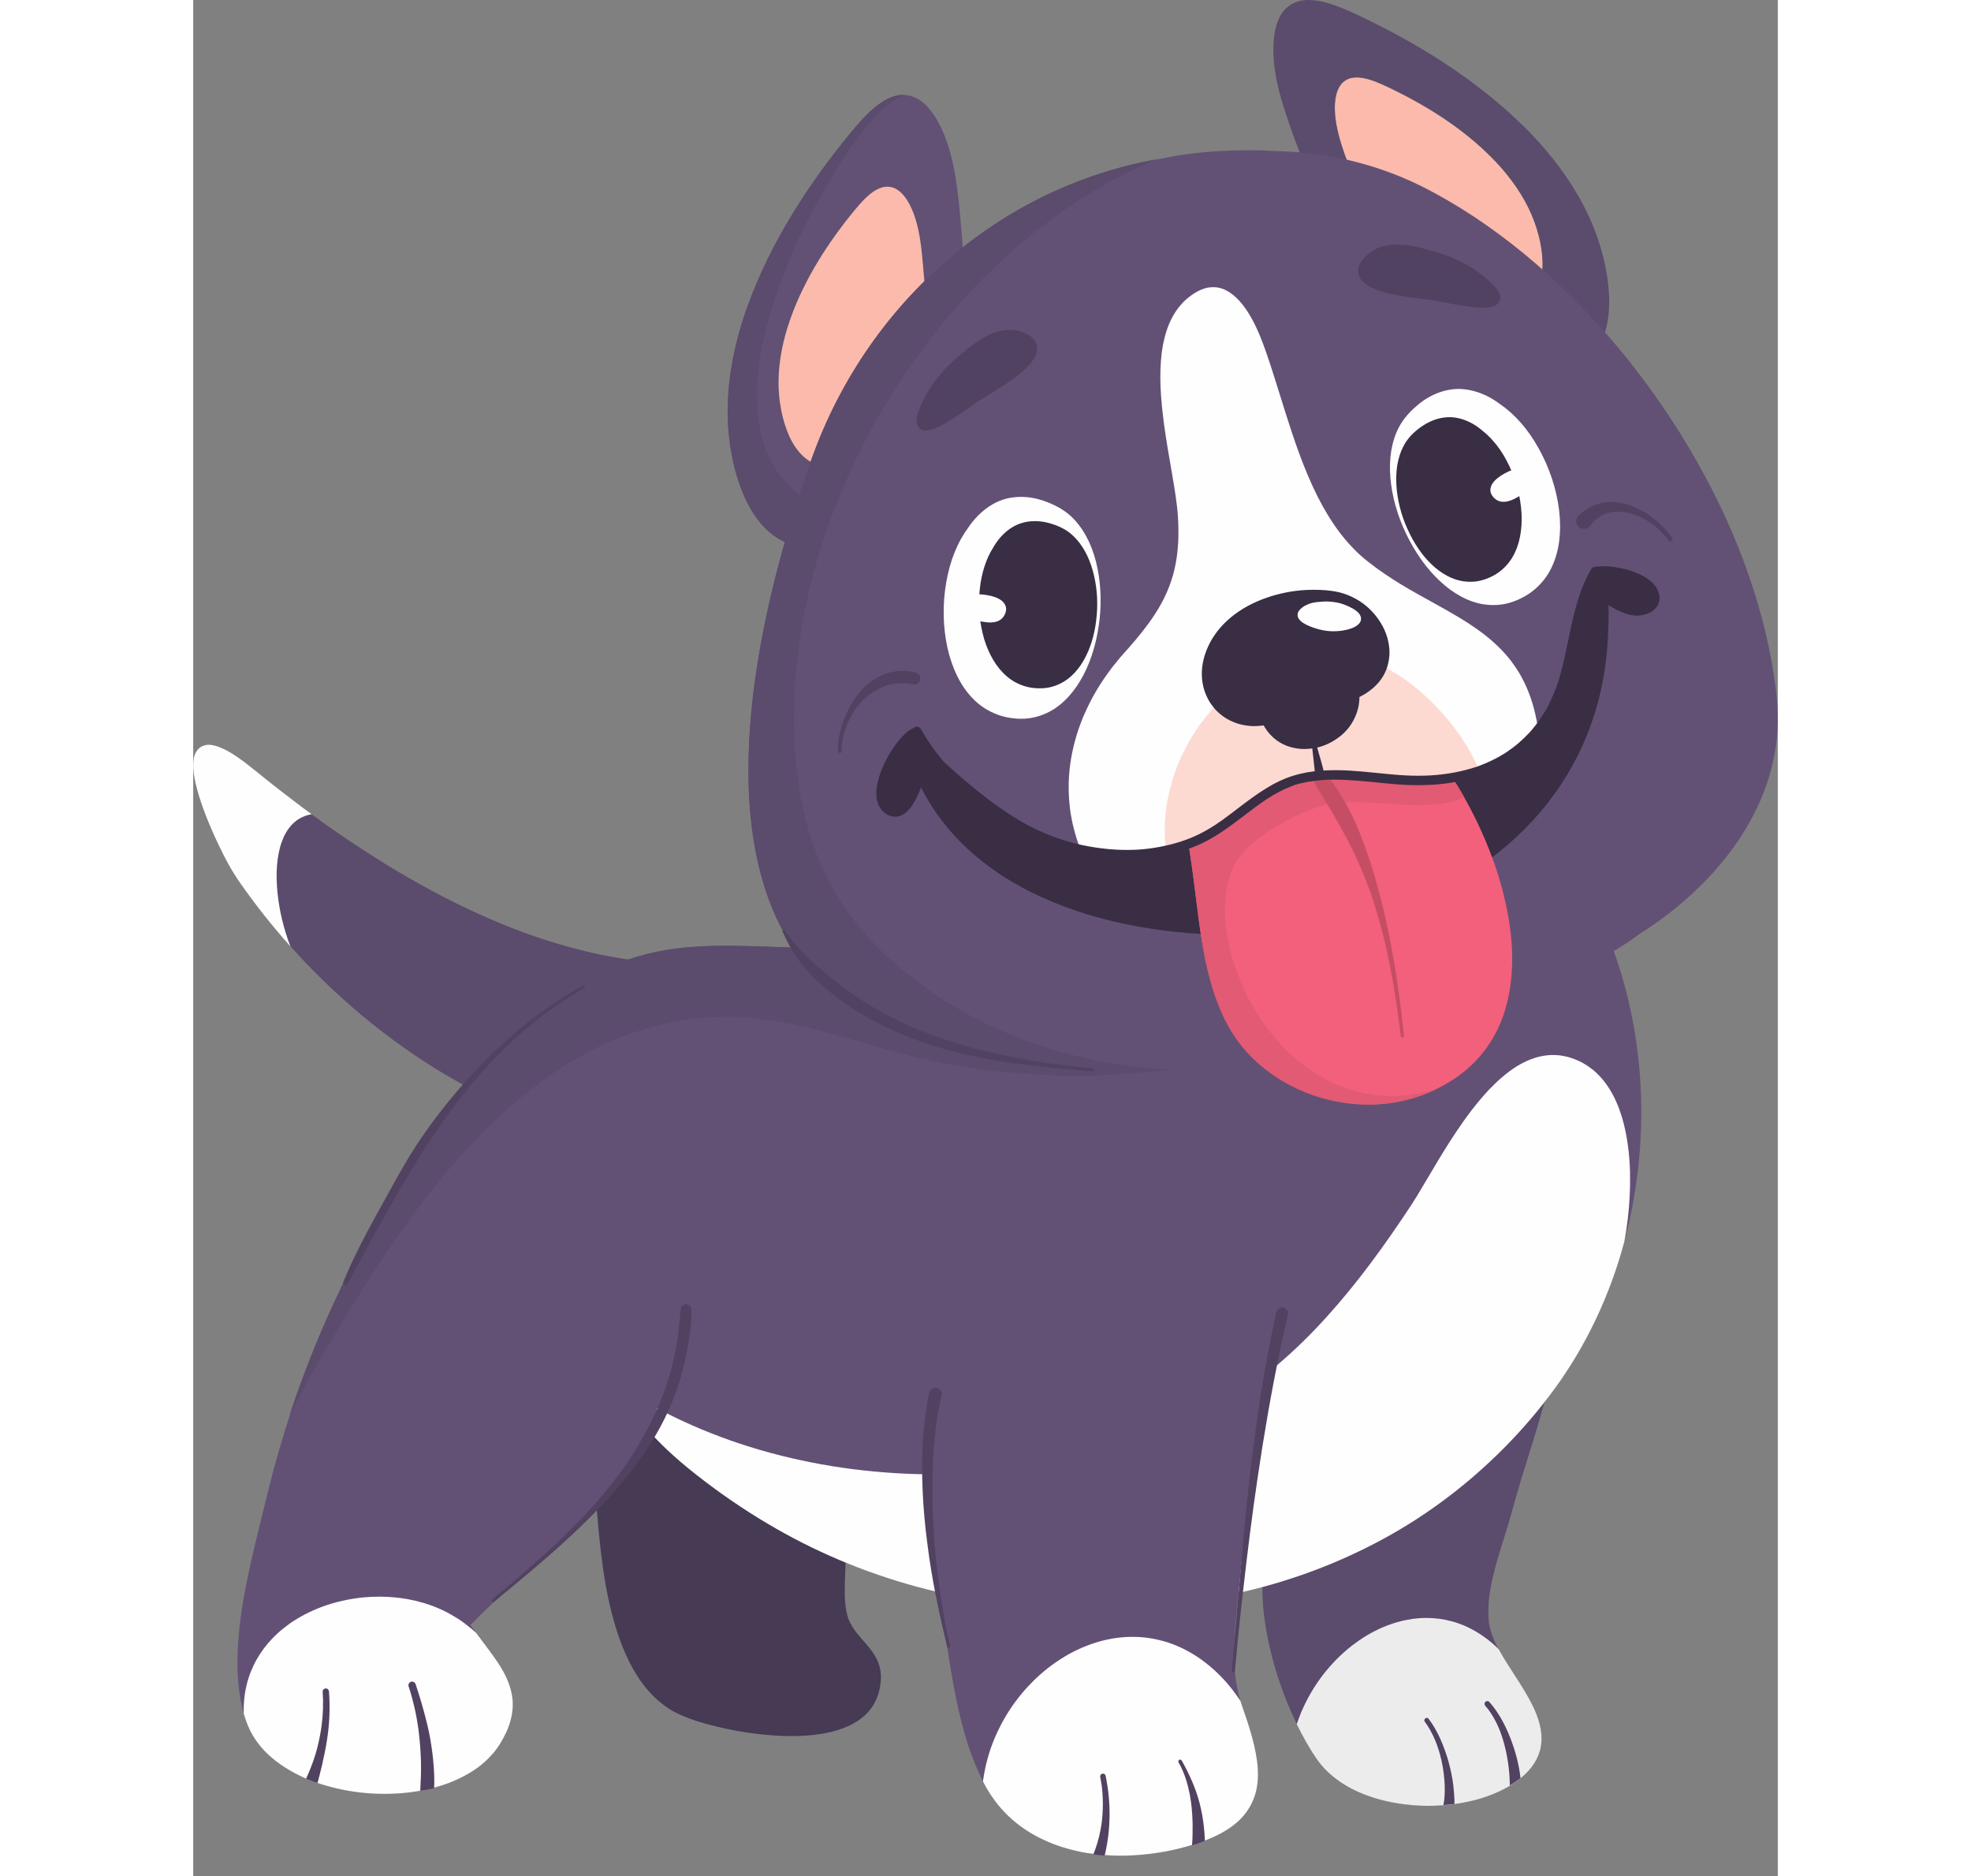 <svg width="62" height="59" viewBox="0 0 49 58" fill="none" xmlns="http://www.w3.org/2000/svg">
<rect x="0" y="0" width="49" height="58" fill="#808080" stroke="none"/>
<path d="M0.481 23.029C0.409 23.029 0.336 23.047 0.263 23.081C0.2 23.113 0.142 23.168 0.094 23.245C0.06 23.299 0.035 23.372 0.019 23.464C0.005 23.55 0.001 23.642 0.006 23.744C0.017 23.938 0.057 24.161 0.129 24.423C0.193 24.66 0.275 24.906 0.389 25.199C0.486 25.453 0.603 25.727 0.739 26.016C0.996 26.567 1.223 26.97 1.471 27.323C2.073 28.178 2.749 29.001 3.482 29.77C4.218 30.541 5.016 31.259 5.855 31.904C6.69 32.547 7.562 33.115 8.446 33.59C8.433 33.623 8.442 33.669 8.466 33.705C8.487 33.738 8.517 33.758 8.552 33.765C8.661 33.784 8.771 33.8 8.881 33.815C8.926 33.839 8.975 33.863 9.023 33.887C9.044 33.898 9.069 33.904 9.095 33.904C9.138 33.904 9.18 33.885 9.209 33.852C9.56 33.889 9.937 33.908 10.326 33.908L10.377 33.907C11.177 33.905 11.884 33.825 12.538 33.662C13.3 33.475 13.908 33.174 14.346 32.768C14.579 32.551 14.767 32.286 14.889 32C14.921 31.925 14.951 31.846 14.976 31.768C15.01 31.655 15.031 31.543 15.039 31.426C15.051 31.221 14.998 31 14.884 30.785C14.822 30.666 14.738 30.563 14.665 30.478C14.591 30.394 14.5 30.31 14.386 30.221C14.292 30.149 14.197 30.085 14.101 30.029C14.443 30.07 14.813 30.088 15.199 30.088C15.354 30.088 15.51 30.086 15.664 30.079C15.747 30.076 15.813 30.009 15.811 29.929C15.811 29.849 15.744 29.781 15.666 29.781C15.506 29.788 15.353 29.791 15.199 29.791C14.748 29.791 14.284 29.765 13.817 29.712C12.551 29.566 11.214 29.22 9.843 28.686C7.973 27.95 6.084 26.897 4.065 25.468C3.828 25.299 3.594 25.128 3.36 24.955C2.95 24.648 2.54 24.331 2.145 24.013L1.981 23.881C1.721 23.669 1.453 23.452 1.157 23.274C1.039 23.202 0.92 23.144 0.795 23.096C0.704 23.06 0.608 23.037 0.508 23.03C0.499 23.029 0.49 23.029 0.481 23.029Z" fill="#5B4B6D"/>
<path d="M0.262 23.078C0.197 23.109 0.14 23.165 0.091 23.244C0.057 23.297 0.032 23.37 0.014 23.464C0.001 23.55 -0.003 23.641 0.002 23.744C0.012 23.939 0.053 24.163 0.126 24.425C0.189 24.66 0.271 24.906 0.386 25.201C0.485 25.458 0.603 25.733 0.736 26.018C0.993 26.569 1.219 26.972 1.469 27.325C1.94 27.995 2.456 28.645 3.008 29.263C2.955 29.129 2.907 28.993 2.865 28.855C2.779 28.577 2.709 28.294 2.662 28.009C2.615 27.728 2.584 27.444 2.58 27.16C2.575 26.899 2.591 26.635 2.643 26.379C2.666 26.263 2.694 26.148 2.735 26.036C2.772 25.932 2.817 25.831 2.872 25.737C2.975 25.563 3.114 25.407 3.291 25.305C3.38 25.255 3.478 25.214 3.578 25.19C3.605 25.183 3.634 25.177 3.662 25.173C3.562 25.099 3.462 25.026 3.363 24.952C2.959 24.649 2.549 24.333 2.149 24.01L1.984 23.877C1.717 23.663 1.453 23.448 1.16 23.272C1.042 23.2 0.924 23.142 0.797 23.094C0.709 23.058 0.611 23.035 0.508 23.025C0.5 23.024 0.49 23.024 0.481 23.024C0.408 23.024 0.334 23.043 0.262 23.078Z" fill="#FEFEFE"/>
<path d="M16.378 41.364C16.242 41.364 16.1 41.37 15.952 41.382C15.552 41.418 15.171 41.498 14.819 41.624C14.456 41.752 14.127 41.923 13.843 42.135C13.643 42.287 13.461 42.456 13.305 42.638C13.154 42.812 13.021 43.006 12.909 43.215C12.709 43.582 12.573 44.006 12.491 44.508C12.484 44.548 12.477 44.589 12.472 44.63H12.468C12.435 44.63 12.397 44.65 12.371 44.682C12.35 44.708 12.338 44.741 12.341 44.771C12.365 45.022 12.384 45.272 12.402 45.522C12.397 45.685 12.396 45.847 12.397 46.009C12.397 46.05 12.414 46.087 12.443 46.115C12.454 46.307 12.468 46.502 12.483 46.696C12.553 47.599 12.638 48.325 12.752 48.985C12.903 49.832 13.106 50.539 13.375 51.147C13.52 51.475 13.69 51.773 13.882 52.031C13.983 52.169 14.092 52.297 14.205 52.414C14.312 52.523 14.434 52.628 14.578 52.735C14.791 52.892 15.034 53.018 15.346 53.132C15.58 53.217 15.825 53.29 16.119 53.363C16.799 53.532 17.481 53.634 18.145 53.665C18.265 53.67 18.385 53.673 18.504 53.673C18.733 53.673 18.958 53.662 19.174 53.639C19.534 53.599 19.837 53.53 20.101 53.428C20.393 53.319 20.637 53.168 20.824 52.979C20.921 52.881 21.003 52.771 21.069 52.649C21.141 52.517 21.194 52.368 21.231 52.193C21.25 52.101 21.261 52.006 21.266 51.91C21.27 51.831 21.265 51.747 21.249 51.637C21.227 51.494 21.171 51.345 21.082 51.192C21.004 51.059 20.905 50.938 20.801 50.816L20.709 50.711C20.64 50.632 20.571 50.552 20.506 50.471C20.404 50.334 20.332 50.215 20.279 50.096C20.231 49.975 20.198 49.844 20.177 49.695C20.132 49.353 20.147 49.008 20.161 48.673L20.163 48.611C20.168 48.494 20.172 48.377 20.174 48.261C20.175 48.201 20.175 48.141 20.175 48.081C20.175 48.02 20.175 47.96 20.176 47.9C20.176 47.798 20.178 47.695 20.18 47.592L20.182 47.488L20.189 47.183C20.194 47.014 20.198 46.846 20.201 46.678C20.219 45.686 20.203 44.541 19.797 43.496C19.696 43.238 19.591 43.023 19.475 42.839C19.377 42.684 19.259 42.535 19.127 42.397C18.878 42.141 18.575 41.926 18.222 41.76C17.678 41.501 17.04 41.364 16.378 41.364Z" fill="#463A54"/>
<path d="M39.661 41.8H39.635C39.23 41.802 38.8 41.883 38.355 42.04C37.953 42.183 37.55 42.384 37.125 42.655C36.75 42.895 36.38 43.18 35.993 43.526C35.66 43.822 35.332 44.158 35.015 44.524C34.733 44.849 34.469 45.191 34.23 45.543C34.094 45.741 33.967 45.945 33.851 46.153C33.727 46.377 33.613 46.618 33.502 46.89C33.308 47.366 33.175 47.883 33.107 48.427C33.043 48.942 33.05 49.489 33.127 50.05C33.272 51.084 33.578 52.117 34.039 53.118C34.147 53.352 34.27 53.591 34.404 53.828C34.544 54.078 34.668 54.273 34.792 54.444C34.99 54.714 35.255 54.954 35.577 55.157C35.867 55.339 36.215 55.492 36.609 55.608C36.968 55.713 37.364 55.782 37.787 55.811C37.922 55.821 38.059 55.826 38.197 55.826C38.456 55.826 38.72 55.809 38.98 55.773C39.386 55.72 39.763 55.628 40.101 55.5C40.277 55.434 40.446 55.356 40.601 55.271C40.755 55.187 40.904 55.087 41.056 54.963C41.391 54.695 41.609 54.351 41.67 53.996C41.713 53.74 41.686 53.458 41.59 53.158C41.487 52.843 41.325 52.55 41.181 52.304C41.071 52.119 40.953 51.937 40.836 51.755C40.774 51.66 40.712 51.565 40.652 51.469C40.474 51.189 40.333 50.951 40.22 50.696C40.145 50.516 40.095 50.339 40.067 50.157C40.038 49.894 40.043 49.624 40.083 49.314C40.149 48.85 40.271 48.4 40.434 47.869C40.469 47.753 40.505 47.638 40.542 47.523C40.578 47.407 40.614 47.292 40.651 47.176C40.702 47.008 40.749 46.838 40.796 46.669L40.852 46.466C40.993 45.964 41.15 45.458 41.303 44.969C41.507 44.31 41.719 43.628 41.892 42.948C41.958 42.693 42.018 42.429 42.072 42.165C42.089 42.083 42.046 42.008 41.971 41.987C41.959 41.984 41.947 41.982 41.935 41.982C41.877 41.982 41.807 42.02 41.793 42.089C41.748 42.308 41.698 42.53 41.644 42.75C41.494 42.395 41.136 42.171 40.863 42.045C40.677 41.96 40.482 41.897 40.282 41.858C40.086 41.819 39.877 41.8 39.661 41.8Z" fill="#5B4B6D"/>
<path fill-rule="evenodd" clip-rule="evenodd" d="M38.128 50.021C37.987 50.021 37.846 50.032 37.706 50.05H37.71C37.558 50.072 37.408 50.102 37.259 50.144C37.105 50.187 36.955 50.239 36.809 50.3L36.819 50.295C36.642 50.371 36.469 50.457 36.302 50.555C36.143 50.651 35.99 50.756 35.843 50.868C35.843 50.869 35.842 50.869 35.842 50.869C35.839 50.871 35.837 50.873 35.834 50.875C35.835 50.874 35.835 50.874 35.836 50.873C35.835 50.874 35.834 50.875 35.833 50.875H35.834C35.834 50.875 35.834 50.875 35.833 50.875C35.666 51.008 35.506 51.149 35.354 51.301C35.206 51.453 35.067 51.613 34.936 51.779C34.802 51.957 34.677 52.139 34.565 52.332C34.451 52.528 34.35 52.731 34.26 52.94C34.261 52.938 34.262 52.937 34.263 52.935C34.264 52.934 34.264 52.934 34.264 52.933C34.264 52.934 34.264 52.934 34.263 52.935C34.213 53.057 34.166 53.181 34.124 53.306C34.209 53.479 34.301 53.654 34.4 53.83C34.542 54.081 34.666 54.276 34.79 54.447C34.99 54.718 35.254 54.958 35.575 55.159C35.864 55.343 36.212 55.494 36.609 55.611C36.966 55.716 37.362 55.784 37.787 55.816C37.925 55.825 38.062 55.83 38.197 55.83C38.458 55.83 38.721 55.812 38.98 55.778C39.389 55.724 39.767 55.631 40.103 55.503C40.282 55.435 40.45 55.358 40.603 55.274C40.76 55.188 40.91 55.088 41.059 54.966C41.394 54.697 41.613 54.353 41.674 53.996C41.717 53.74 41.69 53.457 41.593 53.156C41.49 52.839 41.329 52.547 41.185 52.303C41.075 52.117 40.954 51.929 40.839 51.754C40.778 51.659 40.716 51.562 40.655 51.466C40.545 51.294 40.45 51.137 40.367 50.984C40.328 50.946 40.289 50.908 40.249 50.872C40.178 50.808 40.103 50.746 40.028 50.687C39.91 50.596 39.788 50.513 39.661 50.438C39.548 50.372 39.429 50.312 39.308 50.259C39.307 50.259 39.306 50.259 39.305 50.258C39.306 50.258 39.307 50.259 39.308 50.259C39.18 50.206 39.049 50.159 38.914 50.124C38.791 50.091 38.665 50.065 38.538 50.047C38.543 50.048 38.547 50.049 38.551 50.049C38.416 50.031 38.28 50.021 38.142 50.021H38.128ZM37.72 50.049C37.717 50.049 37.713 50.05 37.71 50.05C37.713 50.05 37.717 50.049 37.72 50.049ZM34.266 52.928C34.265 52.93 34.265 52.932 34.264 52.933C34.265 52.932 34.265 52.93 34.266 52.928Z" fill="#ECECEC"/>
<path d="M35.839 50.871C35.84 50.87 35.841 50.87 35.841 50.87C35.841 50.869 35.842 50.869 35.842 50.869V50.868L35.839 50.871Z" fill="#ECECEC"/>
<path d="M38.108 53.121C38.076 53.141 38.056 53.192 38.081 53.225C38.209 53.396 38.31 53.584 38.395 53.78C38.46 53.936 38.515 54.096 38.559 54.26C38.608 54.441 38.643 54.624 38.667 54.81C38.667 54.803 38.666 54.796 38.665 54.789C38.706 55.1 38.718 55.415 38.676 55.726C38.678 55.712 38.68 55.698 38.682 55.683C38.676 55.725 38.667 55.766 38.66 55.806C38.774 55.795 38.887 55.785 39.002 55.773C39.003 55.585 38.988 55.395 38.967 55.209C38.937 54.957 38.885 54.709 38.818 54.464C38.751 54.223 38.664 53.986 38.563 53.757C38.467 53.544 38.35 53.337 38.21 53.149C38.195 53.126 38.17 53.111 38.145 53.111C38.133 53.111 38.12 53.115 38.108 53.121Z" fill="#514261"/>
<path d="M39.956 52.617C39.922 52.652 39.926 52.705 39.956 52.74C39.985 52.772 40.013 52.805 40.04 52.839C40.177 53.021 40.286 53.22 40.375 53.429C40.372 53.42 40.368 53.412 40.365 53.404C40.522 53.778 40.615 54.173 40.67 54.574C40.668 54.56 40.666 54.546 40.664 54.533C40.695 54.755 40.712 54.977 40.713 55.2C40.747 55.179 40.782 55.158 40.816 55.136C40.815 55.137 40.815 55.137 40.814 55.137C40.815 55.137 40.815 55.136 40.816 55.136H40.817C40.818 55.135 40.819 55.135 40.82 55.133C40.82 55.133 40.821 55.133 40.822 55.133C40.821 55.133 40.821 55.133 40.82 55.133C40.819 55.135 40.819 55.135 40.818 55.135C40.818 55.135 40.817 55.135 40.817 55.136C40.817 55.136 40.817 55.136 40.816 55.136C40.817 55.136 40.817 55.135 40.818 55.135L40.824 55.131C40.824 55.131 40.823 55.131 40.823 55.132L40.822 55.133C40.822 55.132 40.822 55.132 40.823 55.132C40.899 55.082 40.972 55.031 41.044 54.977C41.004 54.604 40.912 54.235 40.785 53.883C40.623 53.428 40.401 52.981 40.079 52.617C40.064 52.6 40.041 52.592 40.02 52.592C39.996 52.592 39.972 52.6 39.956 52.617Z" fill="#514261"/>
<path d="M43.041 29.08C42.878 29.08 42.702 29.088 42.485 29.103C42.137 29.129 41.758 29.17 41.294 29.23C40.536 29.327 39.77 29.456 39.03 29.581L38.937 29.597C38.099 29.738 37.342 29.864 36.576 29.959C35.756 30.062 34.929 30.112 34.158 30.151C33.03 30.209 31.869 30.239 30.708 30.239C29.887 30.239 29.047 30.224 28.21 30.195L28.191 30.196V30.194C25.151 30.084 21.998 29.775 18.814 29.278C18.806 29.276 18.799 29.276 18.792 29.276C18.762 29.276 18.731 29.286 18.705 29.304C18.422 29.297 18.137 29.287 17.852 29.277C17.397 29.261 16.926 29.244 16.463 29.244L16.366 29.245H16.268C15.292 29.256 14.502 29.357 13.786 29.565C12.609 29.906 11.447 30.574 10.33 31.551C9.863 31.958 9.396 32.432 8.902 33.001C8.489 33.477 8.077 34.004 7.643 34.613C7.295 35.099 6.932 35.645 6.536 36.279C6.108 36.964 5.737 37.596 5.4 38.211C4.634 39.607 3.966 41.063 3.414 42.539C3.14 43.271 2.887 44.035 2.662 44.807C2.555 45.171 2.453 45.552 2.347 45.969C2.299 46.159 2.253 46.351 2.206 46.541L2.11 46.937C1.937 47.635 1.783 48.265 1.655 48.91C1.494 49.711 1.405 50.38 1.377 51.016C1.342 51.766 1.403 52.403 1.562 52.962C1.638 53.232 1.724 53.446 1.834 53.634C1.935 53.807 2.061 53.974 2.21 54.13C2.492 54.424 2.847 54.675 3.295 54.893C3.691 55.087 4.138 55.231 4.661 55.334C5.064 55.415 5.486 55.455 5.913 55.455C5.989 55.455 6.065 55.454 6.141 55.451C6.65 55.434 7.132 55.36 7.574 55.23C8.035 55.094 8.443 54.898 8.789 54.649C8.954 54.53 9.108 54.389 9.258 54.218C9.417 54.037 9.558 53.811 9.688 53.529C9.827 53.224 9.891 52.9 9.873 52.595C9.858 52.332 9.782 52.065 9.64 51.782C9.502 51.508 9.318 51.253 9.141 51.015L8.983 50.804C8.846 50.622 8.703 50.434 8.572 50.243C8.639 50.175 8.705 50.106 8.773 50.039L9.008 49.806C9.163 49.655 9.319 49.507 9.476 49.359C9.549 49.288 9.624 49.219 9.699 49.15L9.745 49.107L9.764 49.09L9.833 49.023L9.97 48.896L10.239 48.648C10.42 48.479 10.603 48.311 10.785 48.141C10.796 48.134 10.805 48.125 10.813 48.115C11.28 47.68 11.633 47.34 11.96 47.013C12.702 46.27 13.269 45.618 13.741 44.964C13.895 44.751 14.039 44.537 14.167 44.328C14.371 44.547 14.595 44.765 14.828 44.976C15.124 45.245 15.462 45.521 15.892 45.845C16.573 46.361 17.294 46.838 18.036 47.262C19.468 48.08 21.017 48.707 22.642 49.123C24.2 49.522 25.887 49.727 27.656 49.734H27.74C29.391 49.734 30.993 49.556 32.501 49.204C34.019 48.849 35.472 48.297 36.816 47.565C38.165 46.831 39.416 45.887 40.534 44.762C41.105 44.186 41.637 43.562 42.116 42.907C42.579 42.27 42.995 41.571 43.35 40.83C44.04 39.393 44.486 37.817 44.678 36.15C44.949 33.802 44.676 31.431 43.889 29.294C43.872 29.245 43.83 29.208 43.782 29.197C43.762 29.157 43.724 29.131 43.681 29.124C43.479 29.095 43.27 29.08 43.041 29.08Z" fill="#625175"/>
<path d="M16.463 29.237H16.366L16.268 29.238C15.291 29.248 14.501 29.35 13.782 29.559C12.606 29.899 11.442 30.567 10.324 31.545C9.863 31.948 9.396 32.422 8.897 32.995C8.481 33.473 8.069 34 7.636 34.61C7.29 35.092 6.928 35.638 6.53 36.276C6.098 36.966 5.726 37.598 5.393 38.207C4.627 39.604 3.959 41.06 3.407 42.537C3.264 42.914 3.12 43.323 2.979 43.754C3.019 43.688 3.054 43.619 3.088 43.551L3.158 43.414C3.311 43.121 3.435 42.889 3.55 42.684C3.663 42.483 3.779 42.283 3.895 42.084C4.101 41.73 4.307 41.377 4.519 41.026C5.004 40.218 5.422 39.552 5.833 38.934C7.017 37.159 8.111 35.812 9.277 34.695C9.608 34.377 9.927 34.097 10.252 33.836C10.619 33.541 10.969 33.285 11.32 33.058C12.087 32.562 12.863 32.179 13.626 31.921C14.052 31.778 14.468 31.668 14.864 31.595C15.395 31.494 15.904 31.442 16.379 31.441L16.437 31.44C16.716 31.44 16.968 31.45 17.207 31.472C17.493 31.498 17.755 31.53 18.007 31.572C18.501 31.653 19.034 31.771 19.635 31.932C19.995 32.029 20.354 32.132 20.712 32.236C20.891 32.288 21.07 32.339 21.248 32.39C21.851 32.561 22.359 32.697 22.884 32.809C23.039 32.842 23.196 32.873 23.352 32.902C23.495 32.928 23.638 32.95 23.781 32.972C24.099 33.021 24.395 33.062 24.686 33.097C25.058 33.14 25.379 33.171 25.666 33.193C25.953 33.215 26.256 33.233 26.565 33.245C26.825 33.254 27.088 33.258 27.341 33.258C27.93 33.258 28.501 33.233 29.039 33.185C29.496 33.143 29.913 33.09 30.314 33.026C30.706 32.961 31.105 32.882 31.498 32.791C32.208 32.621 32.835 32.436 33.413 32.224C33.742 32.104 34.037 31.986 34.313 31.862C34.609 31.731 34.898 31.589 35.171 31.442C35.607 31.204 35.983 30.969 36.322 30.725C36.509 30.59 36.677 30.46 36.836 30.33C37.01 30.186 37.171 30.044 37.328 29.896L37.377 29.848L37.265 29.86C37.034 29.892 36.805 29.922 36.576 29.952C35.773 30.053 34.94 30.104 34.158 30.143C33.036 30.201 31.875 30.231 30.707 30.231C29.865 30.231 29.024 30.215 28.21 30.187L28.19 30.188C25.15 30.076 21.996 29.768 18.813 29.27C18.806 29.269 18.799 29.269 18.791 29.269C18.759 29.269 18.726 29.28 18.701 29.298C18.502 29.292 18.297 29.285 18.094 29.278L17.971 29.274L17.852 29.269L17.787 29.267C17.377 29.253 16.912 29.237 16.463 29.237Z" fill="#5B4B6D"/>
<path d="M5.272 49.385C5.276 49.384 5.28 49.384 5.285 49.383C4.832 49.427 4.386 49.526 3.96 49.685L3.971 49.68C3.619 49.814 3.283 49.986 2.974 50.202C2.975 50.202 2.975 50.202 2.975 50.202H2.976C2.975 50.202 2.975 50.202 2.975 50.202C2.847 50.295 2.722 50.393 2.607 50.5C2.495 50.602 2.392 50.711 2.294 50.825C2.297 50.822 2.299 50.819 2.302 50.816C2.215 50.921 2.133 51.031 2.059 51.145C1.986 51.258 1.92 51.376 1.862 51.497C1.862 51.497 1.862 51.497 1.862 51.498C1.86 51.5 1.859 51.503 1.859 51.506C1.801 51.629 1.75 51.755 1.709 51.886C1.668 52.015 1.637 52.147 1.612 52.28C1.585 52.434 1.569 52.589 1.563 52.744C1.561 52.822 1.561 52.899 1.562 52.977C1.639 53.242 1.724 53.452 1.832 53.636C1.932 53.809 2.058 53.976 2.207 54.133C2.491 54.428 2.846 54.678 3.293 54.897C3.688 55.09 4.136 55.234 4.661 55.339C5.064 55.419 5.486 55.46 5.914 55.46C5.99 55.46 6.065 55.458 6.141 55.456C6.649 55.439 7.132 55.364 7.576 55.233C8.037 55.097 8.445 54.901 8.791 54.653C8.957 54.533 9.111 54.391 9.261 54.221C9.423 54.037 9.563 53.81 9.692 53.531C9.831 53.225 9.896 52.902 9.879 52.595C9.862 52.328 9.784 52.062 9.643 51.78C9.505 51.504 9.313 51.239 9.145 51.013L8.986 50.801C8.906 50.695 8.826 50.589 8.749 50.483C8.699 50.438 8.65 50.394 8.598 50.351C8.598 50.351 8.598 50.35 8.597 50.35L8.598 50.351H8.599C8.598 50.35 8.597 50.35 8.597 50.349V50.35C8.597 50.35 8.597 50.349 8.596 50.349C8.595 50.348 8.594 50.346 8.591 50.345C8.592 50.345 8.594 50.346 8.595 50.347C8.593 50.345 8.591 50.344 8.59 50.342C8.59 50.343 8.591 50.344 8.591 50.345C8.457 50.234 8.319 50.131 8.174 50.037C8.024 49.943 7.87 49.856 7.711 49.78C7.71 49.78 7.709 49.78 7.707 49.779C7.708 49.779 7.709 49.78 7.71 49.78C7.708 49.779 7.707 49.778 7.705 49.778C7.514 49.689 7.319 49.614 7.117 49.555C6.954 49.508 6.79 49.468 6.623 49.438C6.335 49.388 6.042 49.363 5.749 49.363C5.59 49.363 5.43 49.37 5.272 49.385Z" fill="#FEFEFE"/>
<path d="M7.711 49.779L7.713 49.781C7.711 49.779 7.711 49.779 7.71 49.779H7.711Z" fill="#FEFEFE"/>
<path d="M8.597 50.35C8.596 50.349 8.596 50.347 8.594 50.347C8.596 50.347 8.596 50.349 8.597 50.35Z" fill="#FEFEFE"/>
<path d="M1.86 51.502C1.861 51.5 1.862 51.499 1.862 51.498C1.862 51.496 1.863 51.495 1.863 51.494C1.862 51.498 1.861 51.499 1.86 51.502Z" fill="#FEFEFE"/>
<path fill-rule="evenodd" clip-rule="evenodd" d="M42.006 32.617H42.019C41.932 32.619 41.844 32.626 41.758 32.641C41.672 32.655 41.586 32.675 41.502 32.7C41.506 32.699 41.51 32.698 41.515 32.697C41.41 32.729 41.308 32.767 41.209 32.815C41.109 32.862 41.012 32.915 40.918 32.973C40.916 32.975 40.915 32.976 40.912 32.977C40.762 33.073 40.617 33.181 40.481 33.298C40.336 33.422 40.198 33.555 40.066 33.693C40.067 33.692 40.068 33.691 40.069 33.69C39.694 34.089 39.366 34.529 39.062 34.983C38.774 35.414 38.505 35.858 38.242 36.306C38.112 36.524 37.984 36.743 37.852 36.96C37.792 37.057 37.733 37.153 37.672 37.247C37.582 37.385 37.491 37.522 37.398 37.658C36.974 38.287 36.534 38.906 36.067 39.503C35.19 40.622 34.217 41.676 33.093 42.551C32.539 42.981 31.953 43.371 31.336 43.707C30.681 44.064 29.995 44.364 29.288 44.603C28.921 44.727 28.551 44.837 28.177 44.931C27.754 45.036 27.329 45.131 26.9 45.211C26.039 45.372 25.169 45.484 24.295 45.539C23.432 45.592 22.566 45.597 21.704 45.544C20.831 45.489 19.96 45.382 19.102 45.21C18.259 45.043 17.427 44.82 16.617 44.535C16.207 44.389 15.8 44.231 15.402 44.054C15.043 43.895 14.689 43.723 14.342 43.539C14.35 43.641 14.351 43.743 14.345 43.846C14.336 43.99 14.316 44.133 14.282 44.273C14.271 44.318 14.258 44.365 14.245 44.411C14.414 44.593 14.61 44.783 14.825 44.979C15.121 45.247 15.459 45.524 15.889 45.849C16.576 46.368 17.299 46.845 18.035 47.265C19.465 48.083 21.015 48.71 22.64 49.126C24.2 49.526 25.887 49.733 27.655 49.739H27.741C29.39 49.739 30.994 49.559 32.502 49.207C34.022 48.853 35.474 48.301 36.818 47.568C38.169 46.833 39.42 45.889 40.536 44.765C41.103 44.194 41.636 43.569 42.118 42.91C42.583 42.271 42.999 41.572 43.353 40.832C43.724 40.057 44.026 39.243 44.254 38.393C44.298 38.159 44.333 37.923 44.361 37.686C44.415 37.219 44.441 36.748 44.431 36.278C44.431 36.279 44.432 36.28 44.432 36.281C44.418 35.697 44.349 35.113 44.185 34.552C44.186 34.552 44.186 34.553 44.186 34.554C44.186 34.553 44.186 34.552 44.185 34.551C44.134 34.389 44.079 34.228 44.009 34.072C43.947 33.932 43.876 33.796 43.795 33.665L43.799 33.672C43.742 33.581 43.681 33.493 43.614 33.41C43.546 33.327 43.474 33.248 43.397 33.175H43.398C43.33 33.112 43.259 33.052 43.182 32.999C43.115 32.95 43.044 32.905 42.972 32.864C42.889 32.82 42.804 32.779 42.716 32.745C42.638 32.716 42.558 32.691 42.476 32.669C42.4 32.651 42.322 32.636 42.243 32.627C42.17 32.621 42.098 32.617 42.026 32.617C42.019 32.617 42.013 32.617 42.006 32.617ZM40.066 33.693C40.065 33.696 40.062 33.697 40.06 33.698C40.062 33.697 40.065 33.696 40.066 33.693Z" fill="#FEFEFE"/>
<path d="M40.916 32.976C40.916 32.974 40.918 32.974 40.919 32.973C40.919 32.974 40.918 32.974 40.916 32.976Z" fill="#FEFEFE"/>
<path d="M40.912 32.977C40.912 32.977 40.912 32.977 40.913 32.977C40.914 32.976 40.916 32.975 40.917 32.975C40.916 32.975 40.913 32.976 40.912 32.977Z" fill="#FEFEFE"/>
<path d="M15.077 40.466C15.055 40.634 15.044 40.804 15.027 40.971C15.008 41.154 14.985 41.335 14.956 41.516C14.906 41.846 14.831 42.171 14.739 42.491C14.626 42.873 14.487 43.246 14.325 43.611C14.157 43.986 13.963 44.351 13.753 44.704C13.757 44.697 13.761 44.691 13.765 44.683C13.609 44.942 13.445 45.194 13.269 45.44C13.094 45.686 12.906 45.922 12.712 46.155C12.318 46.631 11.891 47.08 11.446 47.508L11.46 47.495C10.752 48.175 10.007 48.814 9.253 49.44C9.233 49.457 9.226 49.486 9.242 49.508C9.258 49.528 9.289 49.534 9.309 49.518C10.063 48.892 10.823 48.274 11.542 47.609C11.902 47.277 12.256 46.938 12.593 46.584C12.93 46.23 13.248 45.86 13.549 45.475C13.807 45.144 14.048 44.799 14.262 44.438C14.476 44.078 14.663 43.704 14.822 43.317C14.986 42.913 15.114 42.495 15.209 42.071C15.268 41.81 15.313 41.545 15.35 41.281C15.386 41.014 15.414 40.743 15.409 40.474C15.406 40.444 15.396 40.416 15.378 40.392C15.352 40.356 15.312 40.332 15.268 40.325C15.26 40.324 15.252 40.323 15.244 40.323C15.164 40.323 15.088 40.383 15.077 40.466Z" fill="#514261"/>
<path d="M4.003 52.297C4.029 52.65 4.016 53.001 3.97 53.35C3.972 53.341 3.974 53.331 3.975 53.321C3.941 53.573 3.892 53.825 3.828 54.07C3.761 54.327 3.668 54.577 3.566 54.82C3.542 54.878 3.515 54.936 3.49 54.992C3.549 55.017 3.61 55.041 3.67 55.065C3.674 55.067 3.68 55.069 3.685 55.071C3.703 55.076 3.721 55.083 3.739 55.089C3.774 55.101 3.81 55.111 3.845 55.123C3.893 54.932 3.945 54.742 3.989 54.55C4.046 54.3 4.097 54.048 4.137 53.795C4.216 53.301 4.236 52.797 4.199 52.297C4.195 52.245 4.157 52.2 4.101 52.2C4.05 52.2 3.999 52.245 4.003 52.297Z" fill="#514261"/>
<path d="M6.74 51.993C6.682 52.008 6.641 52.073 6.66 52.132C6.801 52.565 6.902 53.008 6.964 53.459C7.005 53.782 7.033 54.108 7.042 54.435C7.047 54.603 7.045 54.772 7.04 54.94C7.036 55.083 7.027 55.225 7.021 55.367C7.086 55.357 7.151 55.346 7.216 55.334C7.295 55.32 7.372 55.304 7.45 55.287C7.462 55.063 7.453 54.837 7.437 54.614C7.417 54.323 7.378 54.033 7.328 53.745C7.277 53.461 7.207 53.181 7.131 52.903C7.056 52.624 6.97 52.347 6.879 52.072C6.862 52.022 6.819 51.988 6.769 51.988C6.76 51.988 6.749 51.99 6.74 51.993Z" fill="#514261"/>
<path fill-rule="evenodd" clip-rule="evenodd" d="M12.07 30.466C12.089 30.466 12.108 30.48 12.115 30.496C12.125 30.521 12.112 30.546 12.09 30.559C11.982 30.618 11.877 30.678 11.771 30.741C10.873 31.281 10.06 31.959 9.33 32.712C9.331 32.711 9.332 32.71 9.333 32.709C9.329 32.713 9.327 32.716 9.324 32.719C9.323 32.721 9.322 32.721 9.32 32.722L9.319 32.724C9.323 32.721 9.327 32.717 9.33 32.713C9.328 32.715 9.326 32.717 9.324 32.719C9.323 32.721 9.322 32.721 9.32 32.722L9.319 32.724C9.265 32.782 9.21 32.84 9.156 32.897C8.426 33.681 7.783 34.541 7.202 35.439C6.907 35.896 6.63 36.364 6.356 36.832C6.045 37.364 5.744 37.9 5.449 38.441C5.455 38.431 5.459 38.424 5.464 38.414C5.346 38.631 5.229 38.848 5.112 39.065C5.002 39.27 4.887 39.475 4.781 39.683C4.763 39.719 4.726 39.74 4.686 39.725C4.649 39.712 4.628 39.667 4.643 39.63C4.721 39.45 4.795 39.27 4.877 39.092C4.955 38.925 5.034 38.759 5.117 38.594C5.278 38.273 5.447 37.955 5.619 37.64C5.618 37.642 5.617 37.643 5.616 37.645C5.768 37.367 5.922 37.089 6.078 36.812C6.219 36.556 6.36 36.299 6.507 36.047C6.774 35.585 7.069 35.139 7.386 34.71C7.544 34.495 7.708 34.284 7.877 34.076C8.046 33.868 8.219 33.66 8.399 33.46C8.758 33.062 9.13 32.677 9.525 32.314C9.915 31.953 10.323 31.611 10.753 31.297C11.169 30.995 11.601 30.717 12.052 30.471C12.058 30.468 12.063 30.466 12.07 30.466ZM5.615 37.647C5.616 37.646 5.616 37.646 5.616 37.645C5.616 37.646 5.616 37.646 5.615 37.647ZM5.62 37.638C5.62 37.639 5.62 37.639 5.619 37.64C5.62 37.639 5.62 37.639 5.62 37.638ZM9.33 32.713V32.712V32.713Z" fill="#514261"/>
<path d="M31.785 40.796C31.325 40.796 30.831 40.843 30.274 40.938C29.212 41.118 28.175 41.447 27.118 41.797L26.732 41.925C26.533 41.991 26.334 42.057 26.134 42.121C26.022 42.158 25.91 42.193 25.798 42.228C25.567 42.3 25.327 42.377 25.094 42.459C24.386 42.712 23.698 43.042 23.048 43.44C23.024 43.454 23.005 43.476 22.991 43.502C22.983 43.507 22.974 43.513 22.969 43.52C22.939 43.549 22.931 43.581 22.926 43.622C22.802 44.686 22.784 45.846 22.869 47.17C22.916 47.901 22.997 48.686 23.116 49.571C23.116 49.579 23.117 49.587 23.119 49.595C23.171 49.971 23.226 50.348 23.284 50.723C23.36 51.219 23.45 51.796 23.562 52.367C23.682 52.979 23.816 53.507 23.972 53.981C24.056 54.235 24.156 54.495 24.271 54.754C24.384 55.008 24.497 55.225 24.617 55.417C24.837 55.768 25.111 56.078 25.432 56.34C26.015 56.817 26.775 57.142 27.628 57.283C27.967 57.34 28.322 57.367 28.68 57.367C29.143 57.367 29.623 57.32 30.107 57.228C30.535 57.147 30.939 57.034 31.309 56.891C31.754 56.719 32.099 56.511 32.363 56.256C32.596 56.029 32.764 55.741 32.851 55.426C32.927 55.144 32.941 54.826 32.894 54.454C32.853 54.13 32.773 53.791 32.636 53.354C32.575 53.157 32.507 52.962 32.439 52.769C32.351 52.518 32.286 52.246 32.242 51.94C32.134 51.103 32.222 50.25 32.306 49.426L32.318 49.315L32.358 48.913C32.389 48.588 32.422 48.264 32.458 47.939C32.508 47.481 32.567 47.008 32.637 46.493C32.751 45.645 32.887 44.761 33.041 43.865C33.115 43.434 33.191 42.987 33.283 42.551C33.329 42.337 33.377 42.123 33.427 41.91C33.479 41.682 33.532 41.454 33.579 41.225C33.596 41.143 33.553 41.068 33.477 41.048C33.456 41.028 33.434 41.014 33.41 41.008C32.937 40.875 32.418 40.804 31.869 40.797C31.84 40.796 31.812 40.796 31.785 40.796Z" fill="#625175"/>
<path d="M29.041 50.606C28.88 50.606 28.72 50.617 28.56 50.638C28.564 50.637 28.568 50.636 28.573 50.636C28.391 50.66 28.211 50.697 28.035 50.746C27.856 50.796 27.682 50.857 27.512 50.929C27.512 50.929 27.514 50.928 27.515 50.927C27.324 51.009 27.138 51.101 26.961 51.208C26.788 51.311 26.62 51.426 26.461 51.547H26.462C26.461 51.547 26.46 51.548 26.459 51.548C26.458 51.549 26.457 51.55 26.456 51.551C26.455 51.551 26.455 51.552 26.454 51.552C26.454 51.552 26.455 51.551 26.456 51.551C26.457 51.55 26.457 51.55 26.458 51.549C26.456 51.55 26.454 51.552 26.453 51.553C26.453 51.553 26.453 51.553 26.454 51.552L26.451 51.554C26.452 51.554 26.452 51.554 26.453 51.553C26.272 51.694 26.101 51.845 25.941 52.008C25.782 52.168 25.632 52.339 25.494 52.517C25.351 52.704 25.219 52.898 25.101 53.101C24.987 53.299 24.884 53.502 24.794 53.712C24.794 53.711 24.795 53.711 24.795 53.71C24.794 53.713 24.793 53.715 24.792 53.717C24.791 53.719 24.79 53.721 24.789 53.723V53.722C24.7 53.934 24.623 54.15 24.564 54.372C24.503 54.592 24.458 54.815 24.426 55.04V55.038C24.424 55.052 24.423 55.064 24.422 55.077C24.484 55.199 24.548 55.312 24.616 55.418C24.836 55.77 25.109 56.081 25.43 56.342C26.012 56.818 26.773 57.145 27.629 57.287C27.97 57.343 28.324 57.371 28.681 57.371C29.141 57.371 29.621 57.324 30.108 57.233C30.541 57.15 30.945 57.035 31.31 56.894C31.755 56.722 32.101 56.515 32.366 56.259C32.599 56.029 32.768 55.743 32.854 55.427C32.931 55.145 32.945 54.826 32.898 54.455C32.856 54.128 32.776 53.788 32.639 53.351C32.578 53.155 32.51 52.961 32.442 52.767C32.422 52.709 32.403 52.649 32.385 52.589C32.31 52.476 32.232 52.364 32.15 52.258C32.016 52.084 31.871 51.919 31.714 51.765C31.583 51.636 31.446 51.515 31.3 51.403C31.163 51.297 31.02 51.197 30.87 51.111C30.725 51.026 30.575 50.95 30.42 50.884C30.424 50.885 30.427 50.887 30.432 50.888C30.283 50.826 30.13 50.772 29.974 50.73C29.822 50.689 29.669 50.657 29.513 50.636C29.514 50.636 29.515 50.636 29.515 50.636C29.363 50.616 29.21 50.606 29.057 50.606H29.041Z" fill="#FEFEFE"/>
<path d="M26.46 51.549C26.46 51.547 26.46 51.547 26.462 51.547C26.46 51.547 26.46 51.547 26.46 51.549Z" fill="#FEFEFE"/>
<path fill-rule="evenodd" clip-rule="evenodd" d="M22.952 42.903C22.973 42.903 22.994 42.906 23.014 42.913C23.061 42.929 23.102 42.965 23.126 43.009C23.142 43.041 23.149 43.074 23.147 43.109C23.144 43.126 23.14 43.144 23.137 43.161C23.111 43.28 23.084 43.397 23.061 43.516C23.061 43.512 23.062 43.509 23.063 43.505C23.062 43.511 23.061 43.517 23.059 43.522C23.059 43.523 23.059 43.523 23.059 43.524L23.053 43.555C23.054 43.55 23.055 43.545 23.056 43.54C22.936 44.193 22.886 44.856 22.864 45.518C22.853 45.873 22.854 46.228 22.866 46.582C22.872 46.767 22.877 46.951 22.889 47.135C22.898 47.299 22.906 47.463 22.918 47.627C22.964 48.193 23.03 48.757 23.111 49.319C23.187 49.844 23.282 50.368 23.405 50.884C23.418 50.944 23.326 50.964 23.311 50.904C23.25 50.648 23.19 50.391 23.133 50.134C23.072 49.862 23.015 49.591 22.961 49.32C22.857 48.795 22.77 48.268 22.704 47.738C22.687 47.598 22.667 47.458 22.652 47.318C22.637 47.188 22.624 47.058 22.613 46.928C22.589 46.657 22.568 46.385 22.557 46.113C22.535 45.584 22.529 45.055 22.564 44.528C22.596 44.028 22.657 43.526 22.766 43.037C22.776 42.99 22.82 42.946 22.861 42.925C22.89 42.91 22.92 42.903 22.952 42.903ZM23.063 43.504V43.505V43.504ZM23.056 43.54C23.058 43.533 23.059 43.524 23.061 43.517C23.06 43.519 23.06 43.52 23.059 43.522C23.059 43.523 23.059 43.523 23.059 43.524C23.058 43.53 23.057 43.535 23.056 43.54ZM23.061 43.517V43.516V43.517Z" fill="#514261"/>
<path d="M33.498 40.553C33.461 40.694 33.434 40.837 33.405 40.979C33.373 41.135 33.34 41.291 33.309 41.447C33.248 41.751 33.192 42.056 33.139 42.36C33.032 42.971 32.938 43.585 32.854 44.2C32.77 44.812 32.694 45.426 32.627 46.04C32.561 46.654 32.503 47.27 32.447 47.886C32.331 49.141 32.232 50.398 32.116 51.653C32.113 51.679 32.138 51.702 32.163 51.702C32.19 51.702 32.209 51.681 32.211 51.655C32.265 51.09 32.32 50.522 32.38 49.958C32.441 49.391 32.507 48.824 32.573 48.258C32.641 47.691 32.712 47.126 32.79 46.56C32.869 45.995 32.951 45.43 33.04 44.867C33.039 44.878 33.036 44.892 33.035 44.903C33.044 44.841 33.054 44.779 33.063 44.718V44.72C33.065 44.709 33.067 44.697 33.069 44.686C33.069 44.685 33.069 44.684 33.069 44.683C33.177 44.012 33.294 43.343 33.421 42.676C33.487 42.337 33.555 41.998 33.626 41.659C33.661 41.49 33.696 41.322 33.734 41.153C33.773 40.989 33.816 40.826 33.849 40.659C33.851 40.643 33.855 40.627 33.856 40.611C33.857 40.578 33.85 40.548 33.834 40.519C33.812 40.477 33.773 40.445 33.725 40.431C33.709 40.426 33.692 40.424 33.675 40.424C33.596 40.424 33.518 40.474 33.498 40.553Z" fill="#514261"/>
<path fill-rule="evenodd" clip-rule="evenodd" d="M28.131 54.834C28.168 54.834 28.206 54.859 28.214 54.897C28.304 55.336 28.348 55.785 28.334 56.234C28.328 56.468 28.308 56.702 28.271 56.934C28.25 57.079 28.22 57.223 28.185 57.367C28.126 57.363 28.068 57.359 28.01 57.354C27.951 57.348 27.893 57.34 27.835 57.332C27.835 57.331 27.835 57.331 27.835 57.33C27.965 57.012 28.05 56.676 28.095 56.336V56.341C28.14 55.961 28.141 55.576 28.093 55.195C28.092 55.189 28.091 55.182 28.09 55.176C28.091 55.18 28.092 55.184 28.092 55.187C28.092 55.183 28.091 55.18 28.09 55.176C28.078 55.097 28.064 55.02 28.049 54.943C28.039 54.897 28.061 54.85 28.109 54.837C28.116 54.836 28.123 54.834 28.131 54.834ZM28.09 55.174C28.09 55.175 28.09 55.175 28.09 55.176C28.09 55.175 28.09 55.175 28.09 55.174Z" fill="#514261"/>
<path d="M30.49 54.408C30.463 54.424 30.455 54.459 30.47 54.486C30.524 54.583 30.574 54.682 30.616 54.785C30.616 54.784 30.616 54.783 30.616 54.782C30.616 54.785 30.618 54.787 30.618 54.789V54.79C30.738 55.088 30.812 55.401 30.856 55.72C30.886 55.952 30.901 56.186 30.905 56.42C30.907 56.63 30.903 56.841 30.887 57.051C30.904 57.046 30.92 57.042 30.937 57.037C30.962 57.031 30.987 57.023 31.012 57.015C31.103 56.984 31.194 56.95 31.285 56.913C31.279 56.771 31.27 56.63 31.254 56.487C31.228 56.243 31.186 56.001 31.125 55.763C31.006 55.294 30.804 54.85 30.567 54.428C30.558 54.411 30.538 54.401 30.519 54.401C30.509 54.401 30.499 54.404 30.49 54.408Z" fill="#514261"/>
<path d="M30.62 54.791C30.619 54.789 30.618 54.786 30.617 54.784C30.618 54.786 30.619 54.789 30.62 54.791Z" fill="#514261"/>
<path d="M21.964 2.936C21.908 2.936 21.85 2.942 21.78 2.953C21.705 2.965 21.627 2.991 21.527 3.035C21.442 3.072 21.358 3.12 21.269 3.179C21.115 3.283 20.959 3.417 20.779 3.601C20.628 3.754 20.489 3.917 20.327 4.113C19.638 4.952 19.058 5.76 18.551 6.584C17.955 7.555 17.478 8.534 17.135 9.495C16.753 10.561 16.55 11.602 16.531 12.591C16.522 13.108 16.568 13.628 16.671 14.139C16.754 14.553 16.875 14.95 17.03 15.314C17.204 15.723 17.428 16.065 17.695 16.335C17.992 16.633 18.362 16.832 18.766 16.914C18.801 16.921 18.835 16.926 18.869 16.931C18.883 16.933 18.898 16.934 18.91 16.934C18.937 16.934 18.959 16.929 18.98 16.916C19.002 16.903 19.021 16.883 19.034 16.86C19.041 16.862 19.048 16.863 19.056 16.863C19.096 16.863 19.131 16.848 19.155 16.82C20.501 15.233 21.714 13.323 22.76 11.143C23.151 10.326 23.534 9.441 23.896 8.512C23.911 8.476 23.899 8.429 23.882 8.401C23.863 8.271 23.851 8.153 23.838 8.035C23.824 7.903 23.81 7.771 23.798 7.638C23.781 7.458 23.767 7.277 23.753 7.097L23.74 6.953C23.701 6.478 23.654 5.971 23.573 5.476C23.481 4.921 23.36 4.479 23.189 4.084C23.084 3.838 22.968 3.633 22.835 3.457C22.678 3.245 22.512 3.102 22.331 3.019C22.246 2.979 22.156 2.954 22.059 2.942C22.027 2.938 21.995 2.936 21.964 2.936Z" fill="#625175"/>
<path d="M21.468 5.772C21.433 5.772 21.398 5.775 21.353 5.782C21.303 5.791 21.254 5.807 21.194 5.834C21.142 5.856 21.09 5.886 21.034 5.923C20.942 5.986 20.845 6.069 20.73 6.185C20.637 6.279 20.554 6.376 20.45 6.502C20.02 7.025 19.662 7.526 19.352 8.031C18.981 8.635 18.686 9.241 18.476 9.832C18.238 10.492 18.113 11.137 18.1 11.749C18.095 12.066 18.124 12.389 18.188 12.708C18.238 12.963 18.314 13.207 18.411 13.435C18.516 13.685 18.655 13.899 18.823 14.068C19.007 14.252 19.236 14.377 19.487 14.428C19.503 14.432 19.517 14.434 19.531 14.435L19.553 14.439C19.563 14.441 19.57 14.441 19.579 14.441C19.596 14.441 19.61 14.436 19.625 14.428C19.641 14.418 19.652 14.406 19.66 14.391C19.665 14.391 19.669 14.391 19.674 14.391C19.705 14.391 19.723 14.383 19.734 14.368C20.567 13.386 21.317 12.204 21.964 10.855C22.208 10.349 22.444 9.801 22.668 9.228C22.678 9.204 22.671 9.173 22.658 9.155C22.652 9.097 22.645 9.042 22.639 8.987L22.633 8.931C22.624 8.849 22.616 8.768 22.609 8.686C22.599 8.596 22.592 8.507 22.585 8.417L22.579 8.35L22.573 8.262C22.547 7.966 22.518 7.653 22.469 7.348C22.411 7.002 22.335 6.727 22.23 6.485C22.165 6.333 22.094 6.206 22.011 6.095C21.913 5.965 21.81 5.875 21.696 5.823C21.644 5.798 21.587 5.783 21.526 5.776C21.506 5.773 21.486 5.772 21.468 5.772Z" fill="#FBBAAB"/>
<path d="M35.959 2.397C35.891 2.399 35.84 2.405 35.795 2.416C35.751 2.429 35.718 2.441 35.687 2.456C35.67 2.464 35.653 2.473 35.635 2.484C35.584 2.518 35.54 2.555 35.504 2.601C35.424 2.694 35.37 2.818 35.337 2.98C35.309 3.113 35.298 3.259 35.306 3.424C35.314 3.684 35.363 3.963 35.458 4.305C35.546 4.61 35.657 4.914 35.754 5.175L35.787 5.258L35.81 5.321C35.843 5.404 35.873 5.489 35.904 5.574C35.933 5.65 35.96 5.727 35.987 5.805L36.006 5.859L36.061 6.02C36.058 6.041 36.065 6.073 36.083 6.088C36.531 6.512 36.98 6.905 37.415 7.257C38.576 8.199 39.759 8.947 40.932 9.478C40.939 9.481 40.947 9.483 40.956 9.483C40.966 9.483 40.979 9.481 41.009 9.467C41.024 9.479 41.041 9.485 41.064 9.485C41.077 9.485 41.088 9.483 41.101 9.478C41.109 9.474 41.116 9.47 41.122 9.465L41.141 9.453C41.153 9.445 41.164 9.437 41.176 9.427C41.381 9.273 41.536 9.063 41.622 8.818C41.7 8.594 41.735 8.343 41.723 8.072C41.715 7.83 41.678 7.577 41.616 7.321C41.536 7.006 41.424 6.701 41.283 6.416C41.01 5.869 40.621 5.34 40.124 4.846C39.679 4.399 39.154 3.977 38.563 3.593C38.069 3.27 37.53 2.972 36.917 2.681C36.77 2.613 36.654 2.561 36.528 2.513C36.372 2.457 36.248 2.425 36.141 2.41C36.088 2.401 36.036 2.396 35.989 2.396L35.959 2.397Z" fill="#FBBAAB"/>
<path d="M21.78 2.949C21.7 2.963 21.622 2.989 21.525 3.032C21.439 3.069 21.355 3.117 21.267 3.177C21.115 3.278 20.959 3.413 20.775 3.598C20.627 3.75 20.492 3.907 20.323 4.11C19.632 4.952 19.051 5.761 18.548 6.583C17.952 7.552 17.475 8.531 17.13 9.494C16.748 10.558 16.546 11.599 16.527 12.591C16.517 13.106 16.565 13.628 16.667 14.14C16.748 14.553 16.869 14.948 17.026 15.315C17.201 15.725 17.424 16.069 17.692 16.337C17.99 16.634 18.36 16.835 18.765 16.918C18.799 16.925 18.833 16.93 18.869 16.936C18.891 16.937 18.901 16.939 18.91 16.939C18.936 16.939 18.959 16.932 18.981 16.919C19.006 16.905 19.025 16.885 19.037 16.862C19.038 16.866 19.045 16.867 19.055 16.867C19.097 16.867 19.132 16.851 19.157 16.824C19.41 16.525 19.659 16.215 19.902 15.894C19.791 15.855 19.681 15.813 19.574 15.766C19.316 15.655 19.067 15.522 18.839 15.359C18.618 15.2 18.413 15.018 18.238 14.809C18.058 14.593 17.907 14.355 17.792 14.1C17.73 13.965 17.677 13.826 17.633 13.684C17.569 13.478 17.523 13.265 17.49 13.051C17.453 12.799 17.432 12.546 17.43 12.291C17.427 12.025 17.441 11.758 17.469 11.494C17.527 10.958 17.636 10.428 17.78 9.91C17.926 9.387 18.104 8.874 18.304 8.369C18.397 8.135 18.494 7.903 18.594 7.672C18.646 7.554 18.697 7.437 18.751 7.321C18.833 7.146 18.92 6.975 19.008 6.803C19.133 6.558 19.264 6.315 19.398 6.074C19.556 5.792 19.72 5.514 19.89 5.238C20.067 4.953 20.253 4.672 20.45 4.4C20.634 4.146 20.828 3.896 21.039 3.664C21.219 3.467 21.413 3.277 21.633 3.124C21.743 3.048 21.861 2.979 21.988 2.932C21.98 2.931 21.972 2.931 21.963 2.931C21.911 2.931 21.854 2.937 21.78 2.949Z" fill="#5B4B6D"/>
<path fill-rule="evenodd" clip-rule="evenodd" d="M34.504 0C34.581 0 34.664 0.007 34.756 0.021C34.945 0.05 35.144 0.106 35.381 0.194C35.584 0.268 35.778 0.355 36.008 0.463C36.992 0.926 37.862 1.408 38.671 1.936C39.623 2.557 40.474 3.239 41.199 3.961C41.999 4.761 42.628 5.617 43.069 6.504C43.301 6.971 43.481 7.462 43.605 7.962C43.709 8.376 43.769 8.786 43.784 9.179C43.801 9.624 43.745 10.031 43.617 10.387C43.478 10.783 43.23 11.123 42.898 11.37C42.869 11.391 42.841 11.41 42.811 11.43C42.799 11.439 42.787 11.445 42.775 11.451C42.756 11.461 42.737 11.465 42.703 11.465C42.675 11.463 42.648 11.453 42.632 11.437C42.628 11.441 42.622 11.445 42.612 11.448C42.594 11.458 42.573 11.463 42.552 11.463C42.533 11.463 42.516 11.46 42.503 11.452C40.609 10.594 38.695 9.387 36.813 7.863C36.108 7.291 35.383 6.655 34.66 5.973C34.632 5.945 34.621 5.896 34.625 5.864C34.591 5.756 34.558 5.657 34.524 5.559L34.509 5.515L34.496 5.479L34.462 5.381C34.433 5.3 34.404 5.219 34.375 5.139C34.325 5.001 34.272 4.862 34.221 4.725L34.185 4.629L34.134 4.495C33.986 4.104 33.798 3.591 33.653 3.087C33.497 2.544 33.418 2.091 33.403 1.664C33.394 1.396 33.412 1.159 33.455 0.945C33.509 0.685 33.596 0.485 33.724 0.33C33.786 0.259 33.855 0.197 33.939 0.146C33.967 0.129 33.993 0.112 34.023 0.099C34.076 0.073 34.131 0.053 34.196 0.036C34.271 0.014 34.353 0.004 34.462 0H34.504ZM40.954 9.487C40.966 9.487 40.98 9.482 41.011 9.47C41.021 9.481 41.037 9.487 41.065 9.489C41.078 9.489 41.089 9.485 41.102 9.481C41.109 9.477 41.117 9.473 41.124 9.468L41.142 9.455C41.155 9.447 41.167 9.439 41.179 9.43C41.357 9.296 41.499 9.116 41.59 8.909C41.603 8.881 41.615 8.85 41.625 8.819C41.704 8.595 41.738 8.343 41.727 8.072C41.717 7.822 41.68 7.569 41.617 7.319C41.538 7.005 41.427 6.701 41.285 6.415C41.014 5.867 40.625 5.338 40.127 4.843C39.679 4.395 39.154 3.973 38.565 3.59C38.071 3.267 37.532 2.968 36.918 2.677C36.761 2.605 36.646 2.553 36.529 2.51C36.371 2.453 36.251 2.421 36.142 2.405C36.085 2.396 36.032 2.391 35.983 2.391L35.959 2.392C35.886 2.395 35.839 2.401 35.793 2.414C35.755 2.425 35.725 2.434 35.697 2.447C35.669 2.461 35.651 2.47 35.634 2.481C35.58 2.516 35.536 2.554 35.501 2.598C35.419 2.696 35.364 2.821 35.333 2.98C35.311 3.085 35.299 3.2 35.299 3.332L35.302 3.424C35.309 3.68 35.358 3.96 35.455 4.306C35.542 4.608 35.653 4.913 35.752 5.176L35.784 5.26L35.808 5.321C35.839 5.406 35.87 5.491 35.901 5.575C35.926 5.638 35.949 5.704 35.971 5.769L35.984 5.807L36.002 5.86L36.058 6.021C36.056 6.055 36.065 6.079 36.08 6.091C36.535 6.521 36.982 6.914 37.412 7.26C38.571 8.2 39.755 8.948 40.93 9.481C40.94 9.486 40.951 9.487 40.954 9.487Z" fill="#5B4B6D"/>
<path fill-rule="evenodd" clip-rule="evenodd" d="M33.437 4.669C33.476 4.67 33.515 4.67 33.553 4.672C34.335 4.697 35.081 4.794 35.772 4.96C36.553 5.148 37.293 5.415 37.973 5.753C38.519 6.026 39.071 6.346 39.614 6.705C40.134 7.05 40.644 7.428 41.133 7.828C42.119 8.637 43.054 9.559 43.912 10.567C44.769 11.573 45.548 12.662 46.228 13.801C46.921 14.962 47.495 16.147 47.935 17.324C48.398 18.561 48.719 19.777 48.888 20.938C48.93 21.23 48.971 21.541 48.989 21.85C49.008 22.189 49.003 22.499 48.972 22.798C48.911 23.414 48.762 24.017 48.528 24.589C48.081 25.683 47.356 26.7 46.372 27.613C45.907 28.044 45.404 28.435 44.878 28.776C44.829 28.808 44.778 28.84 44.726 28.873C44.381 29.132 43.992 29.38 43.567 29.61C43.11 29.856 42.6 30.096 42.008 30.343C41.528 30.543 41.028 30.739 40.523 30.924C39.555 31.278 38.548 31.597 37.533 31.873C35.3 32.48 33.097 32.871 30.983 33.038C30.223 33.099 29.484 33.129 28.789 33.129C27.552 33.129 26.378 33.032 25.299 32.84C25.28 32.848 25.258 32.853 25.237 32.853C25.23 32.853 25.221 32.852 25.213 32.851C24.462 32.719 23.808 32.569 23.212 32.393C22.398 32.152 21.711 31.881 21.114 31.564C20.431 31.201 19.875 30.806 19.416 30.355C19.021 29.966 18.683 29.539 18.411 29.084C18.134 28.623 17.904 28.125 17.727 27.601C17.389 26.6 17.205 25.456 17.176 24.198C17.151 23.047 17.24 21.848 17.448 20.535C17.626 19.407 17.888 18.221 18.225 17.009C18.375 16.473 18.536 15.94 18.704 15.424C18.893 14.836 19.048 14.39 19.202 13.977C20.135 11.48 21.714 9.3 23.77 7.671C24.81 6.847 25.942 6.184 27.136 5.698C28.082 5.314 29.074 5.038 30.083 4.879C30.094 4.872 30.106 4.867 30.117 4.865C30.849 4.729 31.618 4.656 32.406 4.649C32.521 4.645 32.636 4.644 32.751 4.644C32.995 4.644 33.219 4.652 33.437 4.669ZM17.484 22.937L17.481 22.964C17.479 23.006 17.477 23.047 17.475 23.088C17.478 23.038 17.481 22.988 17.484 22.937Z" fill="#625175"/>
<path d="M27.134 5.696C25.94 6.18 24.808 6.844 23.768 7.668C21.712 9.298 20.131 11.48 19.2 13.976C19.051 14.372 18.897 14.817 18.702 15.422C18.529 15.946 18.369 16.48 18.223 17.008C17.886 18.218 17.624 19.405 17.444 20.534C17.237 21.849 17.147 23.049 17.172 24.199C17.2 25.456 17.386 26.602 17.725 27.603C17.899 28.125 18.13 28.623 18.409 29.085C18.68 29.539 19.018 29.968 19.413 30.359C19.875 30.811 20.432 31.206 21.113 31.567C21.712 31.886 22.398 32.157 23.211 32.397C23.803 32.572 24.457 32.722 25.213 32.855C25.222 32.857 25.229 32.858 25.238 32.858C25.26 32.858 25.281 32.852 25.301 32.843C26.378 33.036 27.553 33.134 28.79 33.134C29.278 33.134 29.788 33.118 30.314 33.088C30.111 33.076 29.908 33.06 29.706 33.041C28.987 32.973 28.27 32.866 27.565 32.706C26.853 32.544 26.152 32.335 25.474 32.067C24.798 31.8 24.142 31.484 23.52 31.108C22.879 30.721 22.27 30.281 21.705 29.787C21.404 29.524 21.116 29.248 20.849 28.95C20.602 28.673 20.369 28.383 20.16 28.075C19.952 27.77 19.762 27.451 19.596 27.121C19.439 26.804 19.299 26.479 19.181 26.145C19.061 25.8 18.958 25.45 18.878 25.093C18.798 24.739 18.735 24.383 18.69 24.024C18.593 23.256 18.566 22.479 18.588 21.704C18.607 21.021 18.67 20.34 18.774 19.664C18.991 18.257 19.375 16.876 19.901 15.553C20.434 14.212 21.104 12.925 21.901 11.72C22.699 10.519 23.616 9.394 24.65 8.389C25.158 7.896 25.69 7.429 26.251 6.999C26.813 6.567 27.401 6.166 28.013 5.809C28.578 5.479 29.163 5.183 29.766 4.929C28.866 5.094 27.981 5.351 27.134 5.696Z" fill="#5B4B6D"/>
<path d="M43.718 18.073C43.713 18.038 43.706 18.002 43.675 17.971C43.648 17.944 43.612 17.929 43.573 17.929C43.534 17.929 43.498 17.943 43.47 17.971C43.446 17.996 43.423 18.038 43.428 18.074C43.226 18.139 43.087 18.303 43.007 18.433C42.865 18.659 42.789 18.927 42.734 19.159C42.666 19.447 42.62 19.741 42.581 20.015L42.555 20.199C42.532 20.364 42.51 20.534 42.474 20.697C42.441 20.841 42.392 20.979 42.341 21.12C42.28 21.283 42.205 21.451 42.118 21.62C41.947 21.941 41.739 22.238 41.5 22.501C41.254 22.763 40.975 22.995 40.67 23.191C40.683 23.188 40.693 23.181 40.704 23.175C40.388 23.37 40.052 23.53 39.703 23.645C39.325 23.762 38.914 23.831 38.446 23.856C38.321 23.861 38.209 23.863 38.096 23.863C37.676 23.863 37.248 23.835 36.836 23.807C36.41 23.779 35.983 23.749 35.564 23.749C35.367 23.749 35.186 23.756 35.011 23.768C34.407 23.812 33.862 23.958 33.389 24.201C33.008 24.396 32.663 24.662 32.33 24.918C32.213 25.009 32.096 25.098 31.978 25.186C31.871 25.264 31.762 25.34 31.65 25.412C31.558 25.47 31.467 25.526 31.372 25.576C31.269 25.631 31.162 25.68 31.053 25.728C30.834 25.825 30.601 25.914 30.361 25.993C29.844 26.157 29.338 26.253 28.86 26.277C28.804 26.279 28.749 26.279 28.694 26.279C28.3 26.279 27.876 26.229 27.434 26.13L27.454 26.139C26.914 26.008 26.374 25.805 25.85 25.531C25.85 25.531 25.856 25.535 25.856 25.536C25.855 25.537 25.864 25.543 25.865 25.544C25.267 25.223 24.651 24.794 23.943 24.198C23.625 23.93 23.316 23.652 23.031 23.391L22.92 23.289L22.81 23.188C22.801 23.179 22.793 23.171 22.783 23.165L22.749 23.132L22.714 23.1C22.682 23.07 22.657 23.052 22.616 23.049H22.612C22.567 23.049 22.536 23.061 22.51 23.082C22.493 23.097 22.478 23.117 22.47 23.138C22.432 23.151 22.397 23.17 22.36 23.195C22.337 23.146 22.287 23.114 22.233 23.114C22.22 23.114 22.207 23.115 22.195 23.119C22.158 23.13 22.125 23.156 22.106 23.191C22.087 23.225 22.084 23.263 22.094 23.298C22.117 23.371 22.141 23.445 22.164 23.517C22.142 23.615 22.143 23.715 22.147 23.8C22.153 23.921 22.185 24.035 22.217 24.131C22.228 24.165 22.267 24.193 22.298 24.205C22.314 24.211 22.33 24.214 22.347 24.214C22.369 24.214 22.391 24.209 22.41 24.2C22.419 24.196 22.426 24.191 22.435 24.184C22.47 24.265 22.509 24.346 22.55 24.425C22.722 24.761 22.936 25.094 23.184 25.414C23.636 25.999 24.208 26.527 24.884 26.986C25.499 27.404 26.222 27.765 27.032 28.062C27.769 28.333 28.58 28.542 29.444 28.684C30.322 28.829 31.226 28.902 32.132 28.902C32.9 28.902 33.677 28.85 34.443 28.746C35.23 28.639 35.975 28.48 36.66 28.271C37.053 28.152 37.454 28.005 37.884 27.821C38.341 27.626 38.788 27.399 39.211 27.148C40.051 26.65 40.798 26.049 41.432 25.36C42.07 24.666 42.588 23.883 42.97 23.03C43.276 22.35 43.495 21.622 43.621 20.87C43.686 20.492 43.729 20.092 43.749 19.683C43.773 19.171 43.786 18.623 43.718 18.073Z" fill="#392E44"/>
<path d="M36.426 22.954C36.01 22.954 35.571 22.989 35.122 23.058C34.145 23.21 33.19 23.548 32.281 24.061C31.749 24.362 31.228 24.735 30.734 25.169H30.731C30.718 25.169 30.707 25.172 30.696 25.175C30.66 25.188 30.63 25.215 30.613 25.25C30.605 25.266 30.601 25.28 30.599 25.292C30.571 25.315 30.554 25.352 30.554 25.392C30.554 25.433 30.571 25.474 30.599 25.502C30.613 25.516 30.631 25.528 30.651 25.535L30.669 25.615C30.69 25.707 30.711 25.8 30.73 25.894L30.738 25.873C30.853 26.498 30.932 27.131 31.009 27.743L31.014 27.791C31.064 28.189 31.12 28.642 31.192 29.082C31.293 29.697 31.41 30.2 31.56 30.662C31.73 31.187 31.936 31.629 32.189 32.013C32.64 32.698 33.306 33.262 34.116 33.645C34.805 33.972 35.578 34.146 36.353 34.146C36.441 34.146 36.53 34.144 36.619 34.139C37.45 34.096 38.258 33.834 38.957 33.379C39.251 33.189 39.52 32.958 39.759 32.691C39.976 32.447 40.163 32.168 40.315 31.865C40.591 31.316 40.748 30.659 40.781 29.913C40.811 29.262 40.736 28.564 40.551 27.78C40.393 27.099 40.151 26.398 39.832 25.693C39.537 25.038 39.193 24.421 38.809 23.857C38.595 23.541 38.404 23.293 38.212 23.073C38.186 23.042 38.161 23.02 38.12 23.011C38.109 23.01 38.101 23.009 38.09 23.009C38.061 23.009 38.031 23.017 38.007 23.035C37.984 23.049 37.965 23.073 37.954 23.097C37.532 23.018 37.093 22.972 36.649 22.957C36.574 22.956 36.499 22.954 36.426 22.954Z" fill="#F2607B"/>
<path d="M35.121 23.053C34.142 23.207 33.186 23.545 32.279 24.058C31.745 24.36 31.224 24.733 30.731 25.166H30.727C30.714 25.166 30.704 25.168 30.694 25.172C30.657 25.185 30.626 25.212 30.609 25.248C30.6 25.267 30.596 25.28 30.595 25.291C30.566 25.314 30.55 25.352 30.55 25.392C30.549 25.433 30.566 25.475 30.596 25.505C30.609 25.519 30.629 25.531 30.65 25.538L30.664 25.615L30.678 25.677C30.694 25.749 30.71 25.822 30.724 25.896L30.739 25.875C30.853 26.519 30.936 27.198 31.003 27.743L31.01 27.789C31.059 28.188 31.116 28.64 31.187 29.082C31.289 29.703 31.407 30.204 31.556 30.663C31.725 31.187 31.93 31.629 32.185 32.014C32.636 32.701 33.303 33.266 34.114 33.648C34.804 33.977 35.578 34.15 36.352 34.15C36.441 34.15 36.529 34.148 36.619 34.144C37.253 34.11 37.874 33.95 38.444 33.672C38.347 33.703 38.249 33.73 38.15 33.753C37.716 33.857 37.269 33.905 36.824 33.878C36.395 33.852 35.97 33.765 35.566 33.614C35.365 33.538 35.17 33.452 34.981 33.35C34.789 33.245 34.603 33.129 34.427 32.999C34.048 32.723 33.706 32.398 33.407 32.036C33.104 31.669 32.837 31.27 32.62 30.844C32.397 30.405 32.214 29.943 32.089 29.466C32.027 29.225 31.976 28.982 31.945 28.735C31.913 28.488 31.897 28.238 31.907 27.988C31.915 27.752 31.942 27.516 31.997 27.286C32.027 27.167 32.061 27.048 32.105 26.933C32.137 26.849 32.174 26.768 32.221 26.691C32.325 26.516 32.455 26.357 32.602 26.215C32.759 26.061 32.931 25.921 33.112 25.794C33.475 25.539 33.87 25.325 34.275 25.144C34.365 25.104 34.455 25.065 34.547 25.029C34.658 24.986 34.771 24.948 34.886 24.919C35.118 24.86 35.358 24.825 35.596 24.811C36.097 24.779 36.598 24.822 37.098 24.855C37.592 24.89 38.09 24.914 38.582 24.845C38.578 24.845 38.574 24.846 38.57 24.847C38.705 24.827 38.839 24.801 38.969 24.764C39.083 24.733 39.196 24.694 39.306 24.649C39.15 24.374 38.984 24.109 38.811 23.856C38.599 23.543 38.409 23.292 38.214 23.07C38.192 23.043 38.166 23.018 38.121 23.008C38.109 23.005 38.099 23.004 38.09 23.004C38.058 23.004 38.03 23.014 38.005 23.032C37.981 23.047 37.961 23.07 37.951 23.096C37.541 23.016 37.102 22.969 36.647 22.953C36.573 22.951 36.499 22.949 36.426 22.949C36.018 22.949 35.579 22.985 35.121 23.053Z" fill="#E25A73"/>
<path d="M34.747 23.869C34.645 23.919 34.605 24.041 34.652 24.142C34.724 24.299 34.816 24.446 34.904 24.593C34.993 24.742 35.083 24.889 35.172 25.037C35.349 25.332 35.517 25.633 35.679 25.938C35.84 26.24 35.983 26.551 36.119 26.866C36.253 27.182 36.376 27.504 36.484 27.829L36.482 27.825C36.592 28.164 36.691 28.506 36.781 28.852C36.87 29.197 36.945 29.546 37.013 29.895C37.15 30.603 37.258 31.317 37.34 32.034C37.343 32.061 37.374 32.08 37.4 32.075C37.429 32.069 37.445 32.043 37.441 32.015C37.381 31.48 37.319 30.946 37.241 30.414C37.164 29.879 37.069 29.348 36.962 28.818C36.857 28.291 36.726 27.77 36.582 27.253C36.437 26.732 36.262 26.22 36.059 25.717C35.931 25.399 35.781 25.088 35.613 24.789C35.522 24.629 35.424 24.473 35.32 24.321C35.222 24.179 35.116 24.039 34.991 23.921C34.968 23.894 34.94 23.874 34.905 23.861C34.883 23.853 34.86 23.849 34.836 23.849C34.805 23.849 34.775 23.856 34.747 23.869Z" fill="#C64E64"/>
<path d="M31.412 8.888C31.415 8.888 31.417 8.886 31.419 8.886C31.42 8.886 31.42 8.886 31.42 8.886C31.417 8.886 31.414 8.888 31.412 8.888Z" fill="#FEFEFE"/>
<path d="M40.742 20.423C40.742 20.423 40.743 20.425 40.745 20.425C40.742 20.423 40.742 20.421 40.741 20.419C40.741 20.421 40.741 20.422 40.742 20.423Z" fill="#FEFEFE"/>
<path d="M30.179 10.015C30.179 10.013 30.18 10.012 30.18 10.011C30.18 10.008 30.181 10.006 30.183 10.003L30.179 10.015Z" fill="#FEFEFE"/>
<path d="M31.161 8.959C31.164 8.958 31.166 8.958 31.169 8.957C31.17 8.957 31.172 8.956 31.173 8.955L31.161 8.959Z" fill="#FEFEFE"/>
<path d="M40.606 23.453C40.605 23.453 40.604 23.453 40.603 23.454C40.6 23.455 40.597 23.457 40.594 23.459C40.598 23.457 40.602 23.455 40.606 23.453Z" fill="#FEFEFE"/>
<path d="M31.645 8.882C31.649 8.883 31.651 8.884 31.655 8.884C31.656 8.884 31.657 8.884 31.658 8.885C31.654 8.884 31.65 8.883 31.645 8.882Z" fill="#FEFEFE"/>
<path d="M28.43 20.616L28.431 20.615C28.432 20.614 28.432 20.614 28.432 20.613C28.432 20.614 28.431 20.614 28.43 20.616Z" fill="#FEFEFE"/>
<path d="M31.881 8.947C31.882 8.948 31.884 8.949 31.885 8.95C31.888 8.95 31.89 8.951 31.892 8.952L31.881 8.947Z" fill="#FEFEFE"/>
<path d="M41.611 22.69C41.574 22.438 41.532 22.187 41.468 21.94C41.411 21.722 41.341 21.509 41.254 21.302C41.185 21.141 41.107 20.985 41.02 20.833C40.937 20.692 40.845 20.557 40.746 20.427L40.745 20.425V20.426C40.745 20.425 40.745 20.424 40.744 20.424C40.744 20.424 40.744 20.424 40.743 20.423C40.742 20.422 40.742 20.421 40.742 20.421C40.741 20.42 40.739 20.418 40.738 20.417C40.739 20.417 40.739 20.418 40.74 20.418C40.619 20.265 40.489 20.119 40.348 19.984C40.209 19.849 40.06 19.722 39.905 19.602C39.429 19.238 38.906 18.944 38.381 18.654C38.035 18.463 37.689 18.273 37.35 18.068C37.002 17.856 36.662 17.629 36.342 17.375C36.254 17.306 36.169 17.236 36.087 17.162C36.011 17.092 35.937 17.022 35.866 16.947C35.72 16.797 35.584 16.636 35.456 16.469C35.19 16.116 34.962 15.736 34.764 15.341C34.355 14.523 34.059 13.653 33.783 12.782C33.648 12.353 33.517 11.924 33.379 11.496C33.314 11.293 33.247 11.089 33.177 10.888C33.113 10.709 33.048 10.531 32.976 10.357C32.84 10.032 32.678 9.717 32.464 9.437C32.367 9.313 32.259 9.197 32.133 9.099C32.056 9.04 31.974 8.989 31.885 8.95C31.845 8.933 31.803 8.917 31.761 8.906C31.726 8.897 31.691 8.89 31.654 8.884C31.62 8.881 31.584 8.878 31.549 8.878H31.536C31.498 8.879 31.461 8.881 31.424 8.885C31.422 8.885 31.421 8.885 31.419 8.885H31.418C31.377 8.892 31.335 8.9 31.294 8.913C31.251 8.925 31.21 8.941 31.168 8.957C31.105 8.983 31.045 9.014 30.987 9.048C30.925 9.086 30.866 9.127 30.809 9.171C30.741 9.224 30.676 9.28 30.616 9.342C30.562 9.398 30.511 9.456 30.463 9.517C30.347 9.67 30.254 9.835 30.179 10.011C30.065 10.287 29.995 10.579 29.953 10.875V10.873C29.907 11.235 29.899 11.6 29.913 11.964C29.93 12.347 29.969 12.727 30.02 13.106C30.019 13.103 30.019 13.101 30.018 13.098C30.088 13.615 30.18 14.129 30.268 14.644C30.307 14.871 30.346 15.1 30.379 15.328C30.409 15.533 30.434 15.738 30.448 15.944C30.479 16.407 30.475 16.875 30.397 17.333C30.363 17.534 30.317 17.733 30.253 17.926C30.194 18.11 30.122 18.29 30.037 18.464C29.858 18.831 29.629 19.171 29.377 19.493C29.235 19.675 29.086 19.852 28.933 20.025C28.845 20.125 28.755 20.222 28.668 20.322C28.59 20.416 28.512 20.511 28.436 20.608H28.437L28.435 20.609C28.434 20.611 28.432 20.614 28.43 20.615C28.249 20.852 28.08 21.098 27.927 21.355C27.78 21.607 27.647 21.869 27.532 22.138V22.137C27.431 22.38 27.342 22.629 27.273 22.883C27.203 23.134 27.152 23.389 27.116 23.649C27.117 23.646 27.117 23.644 27.118 23.642C27.088 23.869 27.071 24.099 27.072 24.328C27.072 24.561 27.087 24.793 27.116 25.024C27.116 25.021 27.116 25.017 27.114 25.014C27.142 25.221 27.181 25.425 27.233 25.626C27.281 25.814 27.339 26 27.407 26.182C27.41 26.183 27.412 26.184 27.414 26.185C27.453 26.2 27.49 26.213 27.527 26.226C27.526 26.226 27.523 26.225 27.521 26.224C27.68 26.279 27.843 26.323 28.008 26.354C28.174 26.385 28.342 26.407 28.51 26.418C28.506 26.418 28.502 26.418 28.498 26.418C28.733 26.432 28.969 26.431 29.204 26.412C29.431 26.393 29.655 26.36 29.879 26.317C29.875 26.317 29.87 26.319 29.867 26.319C30.161 26.259 30.452 26.181 30.737 26.083C31.004 25.992 31.268 25.887 31.521 25.762C31.517 25.764 31.515 25.765 31.511 25.767C31.539 25.752 31.569 25.738 31.596 25.723C31.829 25.598 32.05 25.453 32.26 25.295C32.468 25.14 32.668 24.973 32.867 24.807C32.92 24.762 32.975 24.717 33.028 24.674C33.16 24.609 33.293 24.544 33.426 24.482C33.839 24.289 34.265 24.12 34.709 24.019C34.707 24.02 34.705 24.02 34.703 24.02C34.706 24.02 34.71 24.019 34.713 24.019C34.723 24.016 34.731 24.014 34.741 24.012C34.734 24.014 34.727 24.015 34.722 24.017C35.064 23.945 35.412 23.918 35.762 23.933C35.776 23.934 35.791 23.935 35.804 23.936C35.833 23.938 35.857 23.938 35.882 23.929C35.965 23.932 36.049 23.937 36.132 23.941C36.206 23.951 36.279 23.962 36.352 23.972C36.647 24.01 36.942 24.041 37.238 24.062H37.236C37.563 24.083 37.893 24.093 38.221 24.076C38.386 24.068 38.55 24.056 38.714 24.035C38.866 24.017 39.018 23.992 39.167 23.961C39.167 23.962 39.166 23.962 39.164 23.963C39.414 23.91 39.659 23.841 39.898 23.754C40.139 23.668 40.374 23.568 40.603 23.454C40.813 23.348 41.018 23.231 41.209 23.096C41.34 22.958 41.476 22.824 41.611 22.69Z" fill="#FEFEFE"/>
<path d="M41.251 21.295C41.252 21.297 41.253 21.3 41.254 21.302C41.255 21.303 41.255 21.305 41.256 21.307L41.251 21.295Z" fill="#FEFEFE"/>
<path d="M32.972 10.347C32.973 10.35 32.975 10.354 32.976 10.358L32.972 10.347Z" fill="#FEFEFE"/>
<path d="M34.71 24.019C34.714 24.019 34.718 24.018 34.723 24.017L34.714 24.019C34.713 24.019 34.712 24.019 34.71 24.019Z" fill="#FEFEFE"/>
<path d="M35.058 20.2H35.029C34.85 20.2 34.673 20.213 34.502 20.237C34.306 20.263 34.108 20.305 33.931 20.357C33.752 20.407 33.57 20.471 33.39 20.547C33.2 20.628 33.004 20.728 32.822 20.836C32.641 20.943 32.461 21.065 32.287 21.198C32.09 21.352 31.906 21.516 31.736 21.686C31.57 21.853 31.412 22.034 31.263 22.224C31.095 22.443 30.955 22.653 30.832 22.862C30.699 23.09 30.581 23.324 30.481 23.56C30.383 23.794 30.302 24.031 30.237 24.266C30.171 24.506 30.122 24.746 30.088 24.981C30.057 25.233 30.042 25.457 30.042 25.669C30.042 25.869 30.053 26.074 30.076 26.277C30.302 26.228 30.523 26.165 30.739 26.09C31.034 25.989 31.291 25.884 31.525 25.767L31.6 25.728C31.818 25.611 32.042 25.468 32.264 25.301C32.476 25.143 32.68 24.973 32.873 24.812L32.935 24.759L33.034 24.677L33.113 24.639C33.217 24.588 33.323 24.538 33.43 24.488C33.917 24.262 34.325 24.115 34.712 24.025C35.005 23.966 35.288 23.937 35.575 23.937C35.637 23.937 35.7 23.939 35.762 23.942C35.775 23.944 35.789 23.944 35.804 23.945L35.828 23.945C35.849 23.945 35.868 23.943 35.884 23.936L36.116 23.947C36.194 23.959 36.273 23.97 36.352 23.98C36.672 24.021 36.961 24.05 37.236 24.07C37.472 24.085 37.679 24.093 37.871 24.093C37.989 24.093 38.105 24.089 38.221 24.084C38.419 24.074 38.576 24.061 38.714 24.044C38.864 24.024 39.018 24 39.169 23.97C39.37 23.927 39.57 23.873 39.763 23.809C39.667 23.574 39.547 23.34 39.41 23.11C39.27 22.877 39.116 22.652 38.954 22.44C38.568 21.947 38.13 21.509 37.651 21.138C37.47 21 37.298 20.885 37.128 20.785C36.955 20.684 36.779 20.595 36.604 20.519C36.417 20.442 36.236 20.379 36.067 20.336C35.902 20.291 35.729 20.256 35.552 20.232C35.38 20.21 35.215 20.2 35.058 20.2Z" fill="#FCDAD2"/>
<path d="M34.596 22.687C34.563 22.697 34.55 22.728 34.556 22.76C34.562 22.805 34.569 22.85 34.576 22.893C34.596 23.063 34.615 23.232 34.635 23.402C34.644 23.487 34.653 23.572 34.662 23.657C34.672 23.754 34.681 23.852 34.698 23.949C34.704 23.983 34.734 24.015 34.761 24.031C34.793 24.049 34.832 24.054 34.866 24.044C34.9 24.036 34.931 24.012 34.948 23.982C34.953 23.971 34.957 23.961 34.961 23.949C34.968 23.924 34.968 23.901 34.961 23.876C34.947 23.779 34.919 23.684 34.893 23.588C34.866 23.493 34.838 23.399 34.811 23.304C34.755 23.114 34.701 22.924 34.669 22.729C34.665 22.702 34.636 22.685 34.61 22.685C34.605 22.685 34.6 22.686 34.596 22.687Z" fill="#392E44"/>
<path d="M34.659 18.234C34.58 18.234 34.502 18.235 34.424 18.239C34.006 18.261 33.595 18.34 33.203 18.476C32.335 18.774 31.688 19.313 31.38 19.996C31.235 20.316 31.172 20.637 31.193 20.95C31.214 21.254 31.316 21.544 31.488 21.786C31.574 21.907 31.675 22.013 31.788 22.102C31.847 22.148 31.905 22.188 31.966 22.224C32.037 22.267 32.113 22.301 32.185 22.33C32.313 22.384 32.458 22.419 32.641 22.44C32.698 22.446 32.755 22.449 32.811 22.449C32.903 22.449 32.997 22.442 33.101 22.427C33.243 22.682 33.451 22.883 33.697 23.006C33.837 23.076 33.989 23.12 34.162 23.144C34.227 23.153 34.291 23.157 34.354 23.157C34.44 23.157 34.531 23.15 34.631 23.136C34.932 23.092 35.23 22.956 35.493 22.742C35.743 22.538 35.928 22.249 36.013 21.93C36.045 21.811 36.062 21.683 36.064 21.548C36.316 21.425 36.659 21.194 36.849 20.805C36.921 20.659 36.965 20.499 36.985 20.317C37.002 20.168 36.992 20.008 36.954 19.828C36.888 19.514 36.724 19.205 36.479 18.933C36.242 18.669 35.931 18.468 35.581 18.352C35.394 18.29 35.2 18.265 35.017 18.248C34.904 18.239 34.784 18.234 34.659 18.234Z" fill="#392E44"/>
<g style="mix-blend-mode:soft-light">
<path d="M35.294 18.616C35.221 18.605 35.148 18.598 35.075 18.596C35.009 18.594 34.939 18.596 34.861 18.606C34.786 18.608 34.709 18.617 34.63 18.633C34.547 18.65 34.465 18.681 34.386 18.725L34.367 18.733C34.341 18.745 34.331 18.754 34.323 18.763C34.267 18.8 34.222 18.843 34.188 18.89C34.175 18.909 34.164 18.933 34.155 18.965C34.148 18.993 34.151 19.02 34.153 19.043C34.155 19.068 34.167 19.093 34.179 19.116C34.194 19.145 34.218 19.171 34.241 19.193C34.29 19.243 34.351 19.278 34.409 19.308C34.477 19.344 34.552 19.375 34.647 19.407C34.767 19.449 34.89 19.479 35.011 19.498C35.049 19.504 35.088 19.509 35.127 19.511C35.299 19.526 35.478 19.513 35.658 19.473C35.732 19.456 35.803 19.433 35.873 19.404C35.935 19.376 35.99 19.341 36.036 19.297C36.071 19.264 36.095 19.222 36.108 19.178C36.111 19.158 36.113 19.137 36.112 19.115C36.111 19.099 36.109 19.086 36.106 19.073C36.104 19.062 36.099 19.051 36.094 19.04C36.081 19.008 36.064 18.986 36.05 18.968C36.031 18.943 36.007 18.919 35.978 18.896C35.903 18.834 35.817 18.79 35.75 18.758C35.638 18.705 35.532 18.667 35.424 18.64C35.38 18.631 35.337 18.622 35.294 18.616Z" fill="#FEFEFE"/>
</g>
<path d="M25.599 15.362C25.453 15.362 25.307 15.379 25.165 15.411C24.855 15.486 24.551 15.663 24.287 15.923C24.168 16.04 24.054 16.179 23.951 16.335C23.794 16.549 23.659 16.792 23.543 17.08C23.43 17.359 23.343 17.67 23.286 18.005C23.228 18.336 23.201 18.677 23.207 19.018C23.212 19.353 23.251 19.689 23.321 20.018C23.391 20.337 23.497 20.641 23.634 20.919C23.772 21.195 23.945 21.438 24.15 21.639C24.361 21.844 24.61 22 24.893 22.101C25.019 22.148 25.156 22.18 25.311 22.201C25.415 22.216 25.511 22.222 25.604 22.222C25.646 22.222 25.688 22.22 25.73 22.218C25.988 22.2 26.239 22.128 26.477 22.003C26.689 21.893 26.89 21.734 27.075 21.53C27.246 21.342 27.402 21.114 27.537 20.854C27.792 20.36 27.957 19.782 28.029 19.134C28.095 18.523 28.055 17.907 27.913 17.352C27.763 16.77 27.496 16.289 27.142 15.96C26.925 15.76 26.648 15.604 26.294 15.482C26.065 15.402 25.832 15.362 25.599 15.362Z" fill="#FEFEFE"/>
<path d="M25.926 16.115C25.814 16.122 25.705 16.143 25.602 16.176C25.372 16.248 25.152 16.397 24.966 16.607C24.881 16.704 24.803 16.814 24.735 16.934C24.628 17.101 24.541 17.291 24.468 17.515C24.397 17.731 24.348 17.97 24.322 18.225C24.295 18.476 24.293 18.733 24.315 18.991C24.336 19.241 24.383 19.492 24.453 19.738C24.522 19.974 24.617 20.197 24.736 20.398C24.854 20.6 24.998 20.773 25.162 20.913C25.331 21.057 25.526 21.162 25.745 21.224C25.843 21.251 25.948 21.27 26.066 21.277C26.146 21.282 26.218 21.282 26.287 21.277C26.318 21.275 26.349 21.272 26.382 21.268C26.576 21.24 26.762 21.172 26.934 21.067C27.087 20.973 27.23 20.842 27.359 20.679C27.48 20.527 27.584 20.347 27.671 20.146C27.837 19.764 27.931 19.32 27.952 18.827C27.97 18.363 27.908 17.902 27.771 17.493C27.629 17.063 27.403 16.714 27.118 16.485C26.945 16.346 26.727 16.242 26.455 16.169C26.278 16.121 26.1 16.103 25.926 16.115Z" fill="#392E44"/>
<path d="M23.958 18.408C23.828 18.436 23.672 18.498 23.633 18.639C23.616 18.701 23.627 18.763 23.655 18.819C23.679 18.866 23.717 18.904 23.757 18.937C23.767 18.966 23.786 18.991 23.814 19.008C23.951 19.089 24.107 19.146 24.261 19.188C24.353 19.213 24.448 19.23 24.542 19.24C24.634 19.25 24.729 19.245 24.818 19.225C24.895 19.205 24.971 19.165 25.024 19.106C25.053 19.073 25.077 19.039 25.095 19C25.119 18.951 25.131 18.909 25.138 18.854C25.142 18.821 25.135 18.785 25.127 18.752C25.115 18.712 25.095 18.677 25.071 18.643C25.029 18.586 24.968 18.542 24.905 18.51C24.757 18.433 24.592 18.401 24.428 18.382C24.375 18.376 24.323 18.373 24.271 18.373C24.166 18.373 24.061 18.385 23.958 18.408Z" fill="#FEFEFE"/>
<path d="M38.539 12.13C38.678 12.081 38.821 12.048 38.965 12.033C39.283 12 39.629 12.066 39.965 12.223C40.116 12.293 40.269 12.387 40.418 12.499C40.638 12.649 40.845 12.834 41.05 13.066C41.25 13.292 41.435 13.556 41.6 13.853C41.765 14.146 41.903 14.459 42.012 14.783C42.118 15.1 42.194 15.43 42.236 15.763C42.277 16.088 42.279 16.409 42.241 16.717C42.204 17.024 42.121 17.309 41.994 17.567C41.864 17.832 41.68 18.061 41.448 18.251C41.344 18.337 41.226 18.413 41.086 18.484C40.993 18.532 40.905 18.571 40.817 18.601C40.777 18.616 40.738 18.628 40.697 18.639C40.448 18.709 40.187 18.724 39.92 18.686C39.684 18.652 39.441 18.569 39.2 18.438C38.975 18.317 38.753 18.155 38.54 17.954C38.134 17.573 37.786 17.083 37.503 16.495C37.238 15.941 37.07 15.347 37.021 14.776C36.968 14.178 37.06 13.635 37.285 13.207C37.422 12.947 37.631 12.707 37.924 12.473C38.114 12.322 38.321 12.207 38.539 12.13Z" fill="#FEFEFE"/>
<path d="M38.483 12.948C38.591 12.919 38.7 12.902 38.809 12.898C39.049 12.89 39.306 12.957 39.551 13.093C39.664 13.156 39.775 13.234 39.878 13.325C40.034 13.447 40.179 13.598 40.324 13.784C40.462 13.964 40.588 14.173 40.697 14.405C40.805 14.633 40.892 14.875 40.958 15.125C41.021 15.368 41.061 15.621 41.076 15.876C41.09 16.121 41.073 16.362 41.029 16.593C40.985 16.822 40.908 17.033 40.799 17.22C40.688 17.411 40.537 17.575 40.353 17.706C40.269 17.765 40.176 17.817 40.067 17.863C39.994 17.895 39.925 17.919 39.859 17.937C39.828 17.945 39.798 17.953 39.766 17.96C39.574 17.998 39.376 17.996 39.179 17.953C39.003 17.916 38.825 17.841 38.65 17.729C38.485 17.625 38.326 17.491 38.177 17.33C37.894 17.025 37.658 16.637 37.474 16.179C37.303 15.748 37.208 15.293 37.201 14.862C37.192 14.409 37.289 14.005 37.481 13.694C37.599 13.505 37.769 13.335 38.001 13.176C38.153 13.071 38.315 12.995 38.483 12.948Z" fill="#392E44"/>
<path d="M41.101 14.456C41.233 14.44 41.401 14.447 41.485 14.567C41.521 14.619 41.531 14.681 41.524 14.744C41.517 14.795 41.494 14.844 41.467 14.888C41.467 14.919 41.456 14.949 41.437 14.974C41.335 15.097 41.206 15.201 41.075 15.293C40.997 15.347 40.913 15.395 40.827 15.436C40.744 15.476 40.653 15.503 40.562 15.513C40.482 15.52 40.397 15.507 40.328 15.469C40.289 15.448 40.256 15.424 40.225 15.393C40.188 15.355 40.161 15.319 40.137 15.27C40.122 15.24 40.116 15.203 40.113 15.17C40.11 15.127 40.118 15.089 40.13 15.048C40.149 14.98 40.193 14.919 40.242 14.867C40.356 14.746 40.501 14.661 40.649 14.588C40.697 14.566 40.745 14.545 40.795 14.528C40.894 14.493 40.997 14.47 41.101 14.456Z" fill="#FEFEFE"/>
<path d="M26.095 10.695C26.084 10.627 26.052 10.57 26.02 10.521C25.988 10.471 25.94 10.431 25.898 10.399C25.838 10.352 25.767 10.319 25.698 10.29C25.578 10.236 25.442 10.205 25.305 10.198C25.286 10.196 25.267 10.196 25.248 10.196C25.134 10.196 25.014 10.214 24.889 10.25C24.627 10.323 24.367 10.462 24.069 10.686C23.988 10.746 23.906 10.813 23.824 10.886C23.724 10.96 23.629 11.041 23.539 11.128C23.255 11.378 22.996 11.674 22.784 12.002C22.66 12.196 22.551 12.405 22.463 12.621C22.412 12.746 22.361 12.893 22.368 13.044C22.37 13.078 22.378 13.126 22.404 13.171C22.416 13.192 22.428 13.213 22.447 13.23C22.478 13.258 22.498 13.273 22.538 13.291C22.575 13.308 22.618 13.312 22.647 13.312C22.716 13.31 22.767 13.303 22.822 13.286C22.972 13.243 23.11 13.17 23.213 13.113C23.382 13.019 23.544 12.913 23.666 12.831C23.803 12.74 23.937 12.646 24.072 12.55L24.148 12.496C24.214 12.45 24.28 12.402 24.348 12.359C24.432 12.306 24.518 12.254 24.603 12.203C24.711 12.137 24.82 12.073 24.925 12.005C25.139 11.87 25.414 11.687 25.661 11.469C25.778 11.366 25.872 11.266 25.947 11.166C25.981 11.123 26.012 11.072 26.042 11.01C26.066 10.962 26.083 10.911 26.096 10.844C26.105 10.8 26.105 10.749 26.095 10.695Z" fill="#514261"/>
<path d="M40.397 9.092C40.342 8.951 40.236 8.837 40.138 8.745C39.968 8.585 39.783 8.439 39.589 8.313C39.262 8.101 38.904 7.937 38.543 7.828C38.425 7.785 38.304 7.75 38.182 7.723C38.078 7.692 37.976 7.664 37.877 7.642C37.513 7.56 37.219 7.541 36.95 7.582C36.822 7.601 36.705 7.635 36.601 7.682C36.583 7.69 36.567 7.698 36.55 7.707C36.428 7.769 36.317 7.854 36.229 7.953C36.178 8.007 36.128 8.068 36.093 8.134C36.067 8.181 36.04 8.237 36.031 8.295C36.022 8.354 36.017 8.418 36.034 8.485C36.048 8.539 36.069 8.585 36.095 8.622C36.135 8.677 36.171 8.717 36.213 8.75C36.266 8.794 36.315 8.828 36.363 8.853C36.474 8.914 36.599 8.966 36.749 9.012C37.064 9.109 37.39 9.162 37.64 9.197C37.764 9.215 37.89 9.23 38.015 9.245C38.114 9.257 38.213 9.268 38.312 9.282C38.392 9.293 38.471 9.309 38.551 9.324L38.643 9.343C38.804 9.375 38.966 9.405 39.127 9.432C39.272 9.456 39.463 9.486 39.657 9.502C39.774 9.512 39.929 9.521 40.085 9.499C40.14 9.491 40.191 9.478 40.254 9.451C40.28 9.439 40.318 9.418 40.345 9.386C40.374 9.353 40.386 9.332 40.403 9.293C40.413 9.27 40.416 9.245 40.418 9.222C40.423 9.17 40.41 9.123 40.397 9.092Z" fill="#514261"/>
<path fill-rule="evenodd" clip-rule="evenodd" d="M21.93 20.741C22.07 20.741 22.209 20.759 22.344 20.796C22.442 20.823 22.505 20.922 22.48 21.023C22.469 21.071 22.438 21.113 22.395 21.138C22.351 21.165 22.303 21.169 22.254 21.159C22.201 21.149 22.146 21.139 22.092 21.131C21.954 21.118 21.816 21.121 21.679 21.139C21.545 21.163 21.415 21.201 21.29 21.253C21.133 21.326 20.986 21.418 20.85 21.524C20.849 21.525 20.847 21.526 20.846 21.527C20.842 21.529 20.839 21.532 20.835 21.535C20.839 21.532 20.842 21.529 20.846 21.527C20.722 21.63 20.613 21.747 20.515 21.875C20.395 22.038 20.296 22.213 20.218 22.401C20.218 22.401 20.218 22.401 20.218 22.399C20.218 22.401 20.218 22.401 20.218 22.401C20.215 22.406 20.213 22.412 20.21 22.418C20.211 22.416 20.212 22.414 20.213 22.412C20.138 22.603 20.086 22.802 20.062 23.007V23.006C20.056 23.078 20.052 23.151 20.052 23.224C20.052 23.255 20.028 23.281 19.998 23.282C19.966 23.283 19.939 23.257 19.939 23.227C19.936 22.91 19.992 22.593 20.102 22.296C20.215 21.986 20.372 21.697 20.579 21.441C20.684 21.313 20.796 21.195 20.929 21.094C21.059 20.994 21.201 20.913 21.354 20.852C21.538 20.778 21.734 20.741 21.93 20.741ZM20.214 22.409C20.213 22.41 20.213 22.411 20.213 22.412C20.213 22.411 20.213 22.41 20.214 22.409ZM21.689 21.137C21.695 21.136 21.702 21.135 21.707 21.134C21.702 21.135 21.695 21.136 21.689 21.137ZM20.847 21.527C20.847 21.527 20.846 21.527 20.846 21.527C20.846 21.527 20.847 21.527 20.847 21.527ZM20.218 22.401C20.216 22.403 20.215 22.406 20.214 22.409C20.215 22.406 20.216 22.403 20.218 22.401Z" fill="#514261"/>
<path fill-rule="evenodd" clip-rule="evenodd" d="M43.851 15.518C44.055 15.518 44.261 15.558 44.452 15.629C44.969 15.824 45.419 16.182 45.737 16.632C45.76 16.663 45.741 16.711 45.71 16.728C45.674 16.748 45.636 16.732 45.615 16.7C45.609 16.692 45.602 16.683 45.596 16.675C45.597 16.675 45.597 16.676 45.597 16.676L45.595 16.672C45.593 16.669 45.59 16.665 45.587 16.661C45.587 16.662 45.588 16.663 45.588 16.664C45.473 16.512 45.339 16.377 45.188 16.258C45.025 16.132 44.849 16.026 44.659 15.945C44.524 15.892 44.385 15.853 44.241 15.831C44.132 15.818 44.022 15.816 43.913 15.825C43.825 15.838 43.74 15.861 43.656 15.89C43.575 15.924 43.498 15.968 43.426 16.019C43.352 16.078 43.285 16.142 43.226 16.215C43.221 16.221 43.217 16.227 43.213 16.234C43.19 16.272 43.16 16.301 43.121 16.323C43.084 16.343 43.044 16.354 43.002 16.353C42.939 16.352 42.878 16.326 42.833 16.28C42.744 16.19 42.741 16.029 42.837 15.941C42.955 15.834 43.083 15.729 43.228 15.661C43.36 15.598 43.498 15.551 43.643 15.532C43.712 15.523 43.781 15.518 43.851 15.518ZM45.59 16.666C45.589 16.665 45.589 16.664 45.588 16.664C45.589 16.664 45.589 16.665 45.59 16.666ZM45.596 16.674V16.675V16.674ZM45.59 16.666C45.592 16.668 45.594 16.671 45.595 16.672C45.596 16.674 45.596 16.674 45.596 16.674C45.594 16.672 45.592 16.669 45.59 16.666Z" fill="#514261"/>
<path d="M45.26 18.196C45.222 18.124 45.169 18.058 45.096 17.991C44.969 17.876 44.809 17.783 44.594 17.697C44.423 17.628 44.234 17.579 43.996 17.54C43.862 17.517 43.731 17.506 43.606 17.506C43.553 17.506 43.5 17.509 43.447 17.512C43.417 17.515 43.389 17.518 43.36 17.522C43.347 17.523 43.338 17.526 43.33 17.529C43.287 17.533 43.249 17.556 43.23 17.59C43.122 17.783 43.024 17.989 42.94 18.204C42.869 18.39 42.803 18.597 42.734 18.855C42.645 19.184 42.575 19.523 42.508 19.851C42.483 19.977 42.456 20.103 42.43 20.228C42.375 20.484 42.304 20.786 42.209 21.08C42.126 21.33 42.024 21.572 41.907 21.801L41.924 21.783C41.756 22.092 41.56 22.379 41.337 22.631C41.113 22.875 40.876 23.078 40.61 23.256C40.328 23.439 40.014 23.591 39.677 23.709L39.657 23.715C39.227 23.856 38.752 23.944 38.245 23.974C38.123 23.98 38.002 23.983 37.88 23.983C37.766 23.983 37.652 23.981 37.538 23.975C37.261 23.963 36.982 23.935 36.711 23.907L36.687 23.905L36.588 23.895C36.328 23.869 36.05 23.842 35.778 23.825C35.628 23.816 35.475 23.811 35.324 23.811C35.169 23.811 35.016 23.816 34.869 23.827C34.566 23.847 34.27 23.902 33.989 23.99C33.732 24.071 33.474 24.192 33.199 24.36C32.885 24.55 32.587 24.778 32.298 24.997C32.14 25.118 31.982 25.238 31.822 25.354C31.754 25.403 31.684 25.451 31.615 25.496C31.422 25.622 31.243 25.724 31.064 25.809C30.911 25.883 30.745 25.95 30.556 26.012L30.538 26.021L30.537 26.019C30.108 26.155 29.656 26.24 29.195 26.269C29.089 26.274 28.983 26.277 28.878 26.277C28.435 26.277 27.975 26.228 27.513 26.132C27.506 26.13 27.499 26.129 27.493 26.128C26.844 25.985 26.205 25.752 25.592 25.437C24.97 25.112 24.393 24.711 23.88 24.247L23.889 24.266C23.434 23.84 23.04 23.381 22.721 22.899C22.651 22.791 22.578 22.67 22.51 22.551C22.482 22.5 22.43 22.468 22.376 22.468C22.355 22.468 22.334 22.473 22.314 22.482C22.301 22.489 22.288 22.499 22.278 22.509C22.269 22.511 22.259 22.515 22.245 22.52C22.122 22.579 22.016 22.68 21.938 22.76C21.835 22.866 21.735 22.993 21.625 23.158C21.528 23.303 21.438 23.464 21.358 23.636C21.274 23.821 21.213 23.99 21.173 24.154C21.129 24.331 21.115 24.487 21.129 24.633C21.137 24.71 21.151 24.778 21.173 24.84C21.198 24.91 21.236 24.976 21.291 25.044C21.335 25.099 21.395 25.141 21.447 25.174C21.501 25.209 21.566 25.234 21.628 25.243C21.654 25.248 21.681 25.25 21.707 25.25C21.801 25.25 21.895 25.22 21.979 25.164C22.141 25.058 22.245 24.89 22.32 24.757C22.433 24.552 22.511 24.338 22.567 24.174C22.64 23.966 22.705 23.732 22.77 23.459C23.139 23.953 23.592 24.412 24.11 24.825C24.864 25.426 25.751 25.904 26.674 26.208C27.403 26.447 28.139 26.568 28.863 26.568C29.08 26.568 29.295 26.558 29.501 26.536C29.96 26.489 30.419 26.38 30.864 26.212C31.105 26.122 31.347 26.004 31.583 25.861C31.847 25.701 32.097 25.517 32.286 25.375L32.505 25.209C32.733 25.036 32.961 24.862 33.196 24.706C33.499 24.51 33.777 24.37 34.047 24.278L34.009 24.282C34.31 24.191 34.626 24.134 34.974 24.111C35.077 24.105 35.179 24.104 35.281 24.104C35.737 24.104 36.208 24.151 36.624 24.193L36.771 24.208C37.037 24.234 37.32 24.261 37.603 24.271C37.684 24.274 37.766 24.275 37.847 24.275C37.994 24.275 38.151 24.27 38.327 24.261C39.257 24.204 40.106 23.939 40.783 23.491C41.341 23.122 41.81 22.601 42.141 21.983C42.312 21.661 42.454 21.305 42.562 20.924C42.623 20.705 42.673 20.48 42.722 20.252L42.775 20L42.805 19.858L42.87 19.549L42.872 19.525C42.954 19.158 43.057 18.726 43.215 18.312C43.39 18.45 43.538 18.557 43.691 18.658C43.926 18.816 44.126 18.917 44.323 18.979C44.426 19.012 44.535 19.03 44.638 19.033C44.758 19.033 44.862 19.013 44.986 18.966C45.084 18.929 45.173 18.864 45.237 18.785C45.303 18.707 45.339 18.608 45.343 18.5C45.348 18.381 45.301 18.269 45.26 18.196Z" fill="#392E44"/>
<path d="M18.246 28.764C18.236 28.771 18.227 28.779 18.219 28.788C18.236 28.827 18.255 28.866 18.273 28.907C18.282 28.929 18.294 28.952 18.304 28.975C18.341 29.051 18.379 29.127 18.418 29.203C18.459 29.275 18.501 29.346 18.544 29.417C18.541 29.413 18.539 29.409 18.537 29.406C18.561 29.447 18.587 29.487 18.612 29.528C18.642 29.574 18.672 29.619 18.704 29.663C18.771 29.751 18.84 29.838 18.91 29.923C19.029 30.053 19.152 30.179 19.278 30.302C19.654 30.669 20.074 30.983 20.518 31.261C21.38 31.799 22.328 32.181 23.306 32.453C24.041 32.657 24.794 32.793 25.55 32.895C25.923 32.946 26.296 32.985 26.67 33.024C27.05 33.062 27.429 33.091 27.809 33.123C27.835 33.125 27.859 33.109 27.864 33.083C27.866 33.059 27.849 33.03 27.824 33.028C27.475 32.999 27.126 32.96 26.778 32.916C26.609 32.894 26.439 32.871 26.268 32.846C26.087 32.817 25.907 32.786 25.727 32.755C25.374 32.694 25.026 32.619 24.677 32.539C24.331 32.46 23.986 32.369 23.645 32.266C22.674 31.971 21.73 31.581 20.867 31.047C20.865 31.047 20.863 31.046 20.861 31.045C20.86 31.044 20.86 31.044 20.86 31.044C20.852 31.038 20.843 31.032 20.833 31.026C20.841 31.032 20.849 31.036 20.856 31.042L20.825 31.022C20.828 31.023 20.831 31.026 20.833 31.026C20.627 30.896 20.425 30.757 20.228 30.61C19.971 30.438 19.727 30.245 19.499 30.036C19.437 29.99 19.376 29.941 19.316 29.892C19.144 29.747 18.978 29.593 18.823 29.427C18.624 29.216 18.439 28.989 18.281 28.745C18.269 28.749 18.256 28.756 18.246 28.764Z" fill="#514261"/>
<path d="M23.645 32.266C23.643 32.264 23.642 32.264 23.642 32.264L23.645 32.266Z" fill="#514261"/>
</svg>
